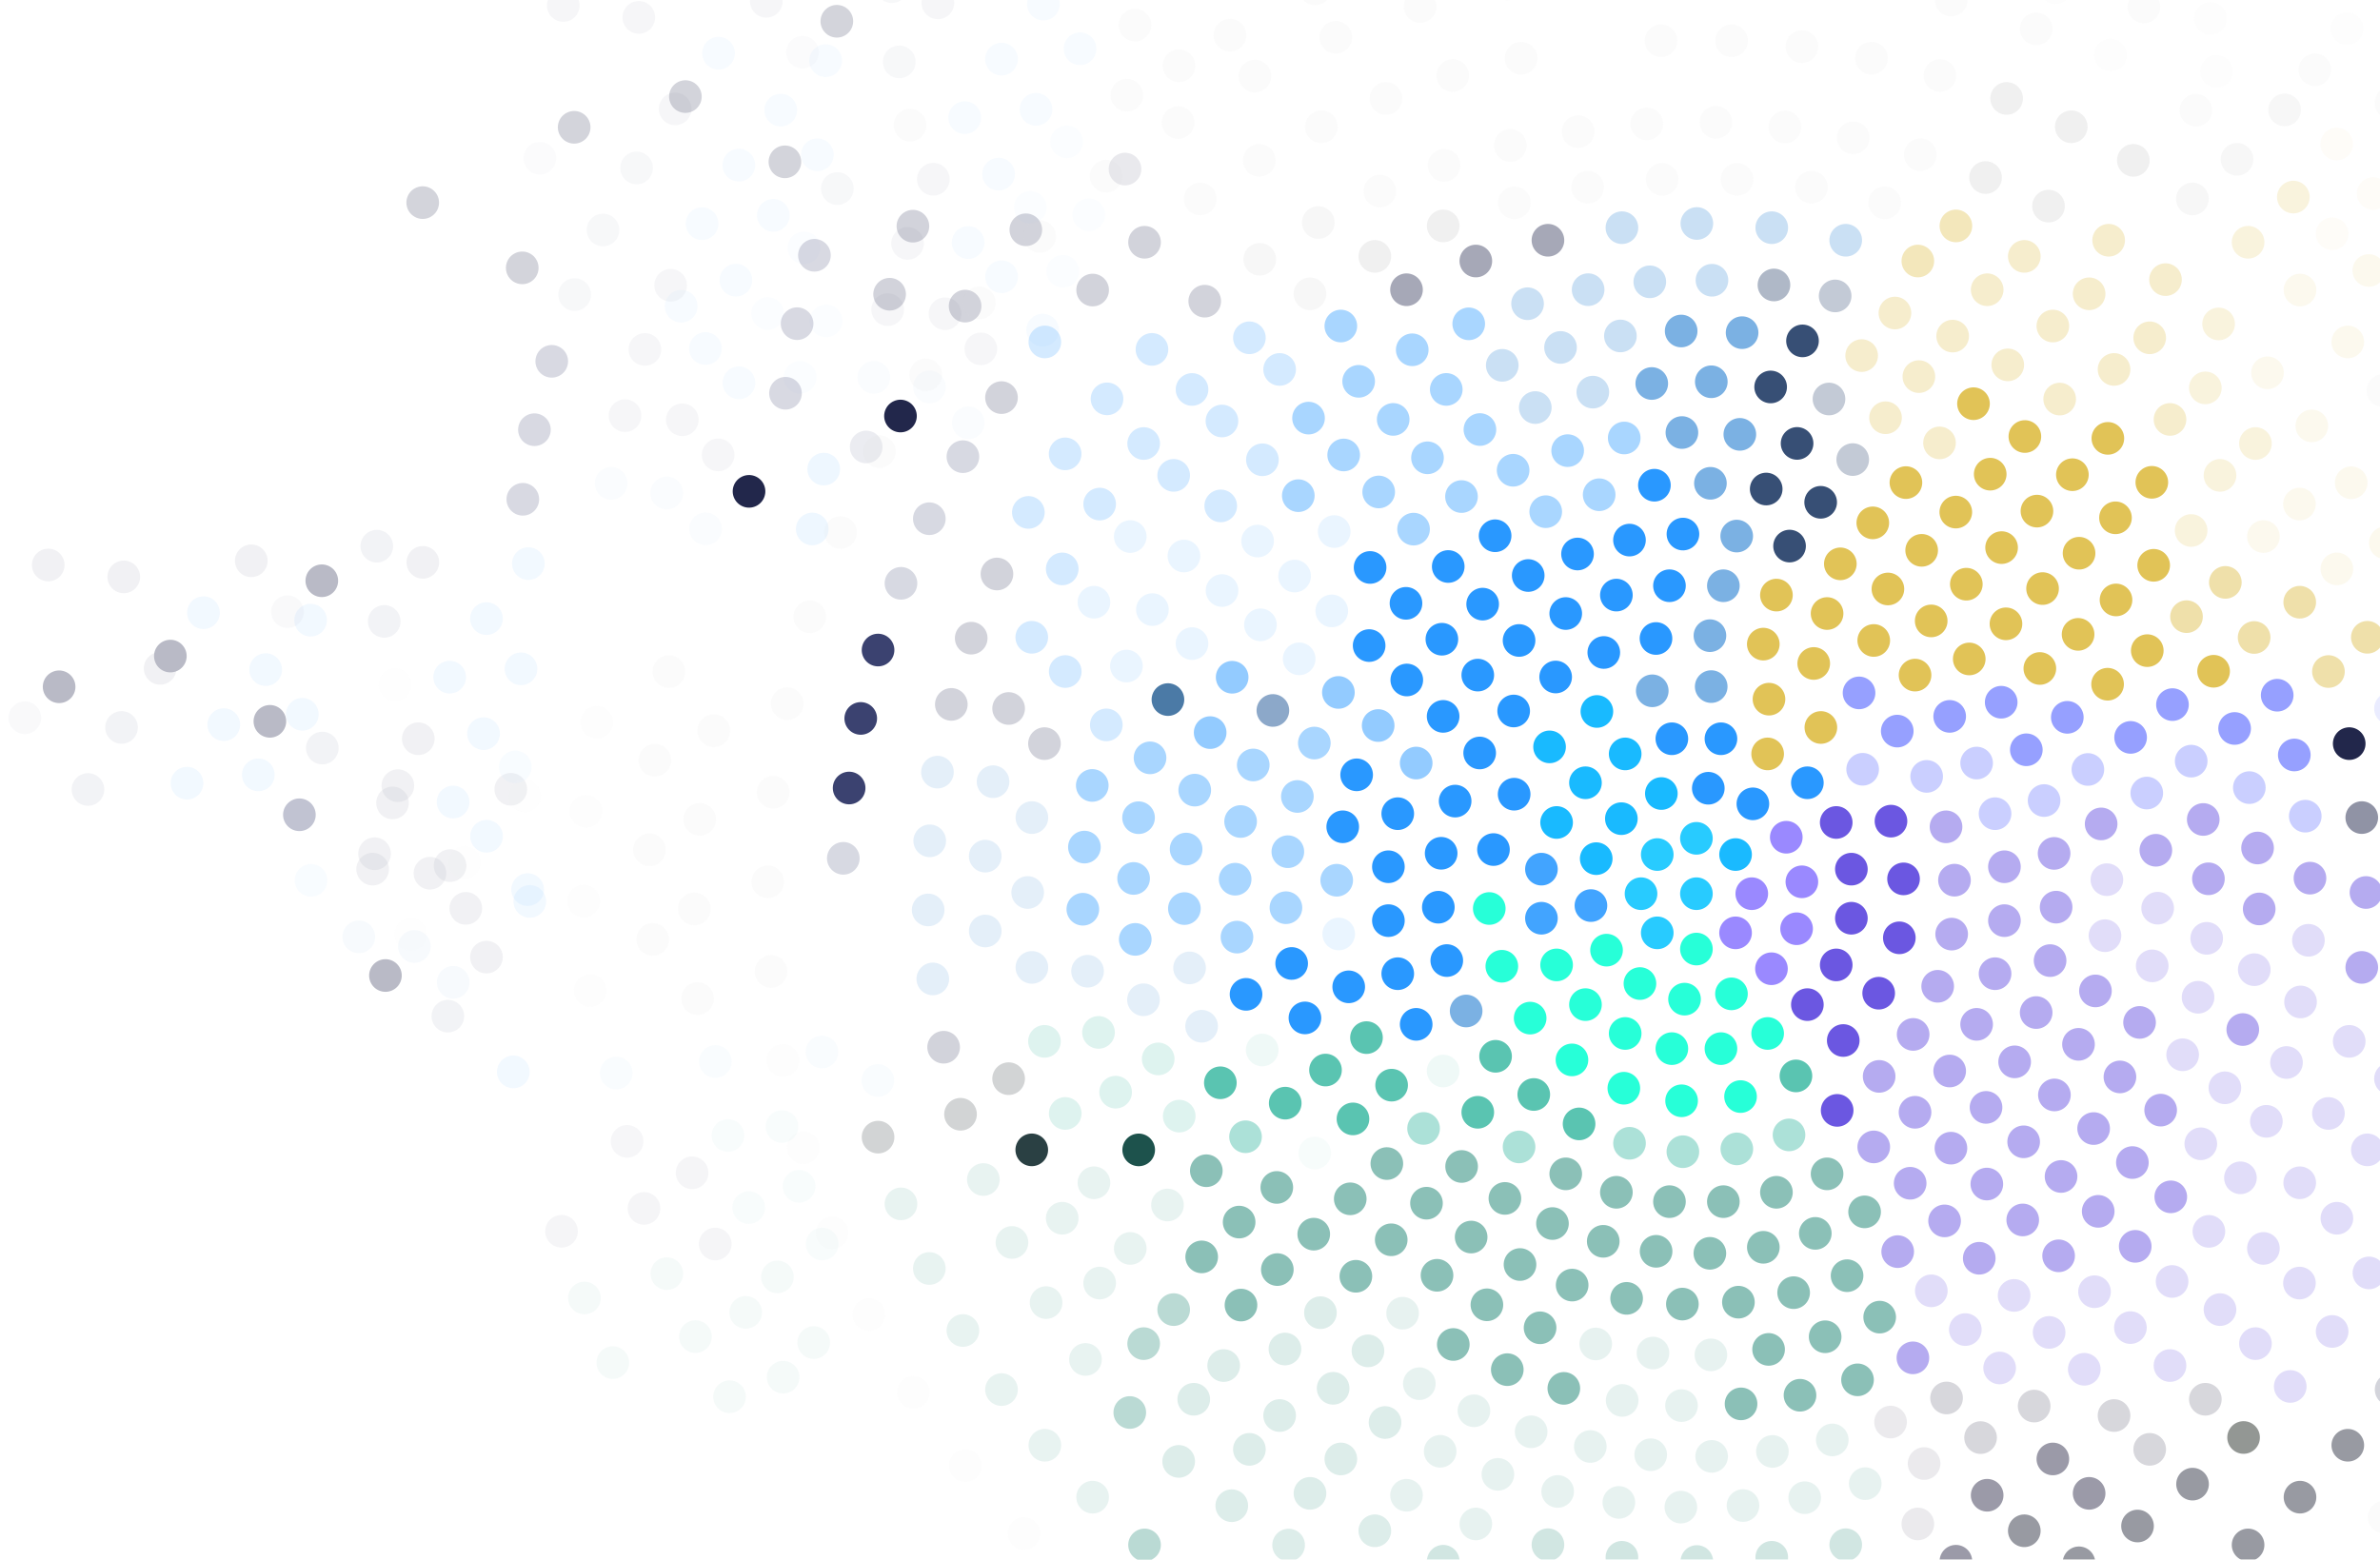 <svg width="1428" height="936" viewBox="0 0 1428 936" fill="none" xmlns="http://www.w3.org/2000/svg">
<circle cx="929.741" cy="448.223" r="9.79" fill="#19BAFF"/>
<circle cx="908.204" cy="426.686" r="9.79" fill="#2998FF"/>
<circle cx="886.668" cy="405.149" r="9.79" fill="#2998FF"/>
<circle cx="865.131" cy="383.613" r="9.79" fill="#2998FF"/>
<circle cx="843.594" cy="362.076" r="9.79" fill="#2998FF"/>
<circle cx="822.057" cy="340.539" r="9.79" fill="#2998FF"/>
<circle opacity="0.1" cx="800.52" cy="319.002" r="9.79" fill="#2998FF"/>
<circle opacity="0.4" cx="778.983" cy="297.465" r="9.79" fill="#2998FF"/>
<circle opacity="0.2" cx="757.446" cy="275.928" r="9.79" fill="#2998FF"/>
<circle cx="951.278" cy="469.76" r="9.79" fill="#19BAFF"/>
<circle cx="972.815" cy="491.297" r="9.79" fill="#19BAFF"/>
<circle cx="994.352" cy="512.834" r="9.79" fill="#28CBFF"/>
<circle cx="1017.85" cy="536.329" r="9.79" fill="#28CBFF"/>
<circle cx="908.489" cy="476.614" r="9.79" transform="rotate(-16.364 908.489 476.614)" fill="#2998FF"/>
<circle cx="896.094" cy="509.843" r="9.79" transform="rotate(-32.727 896.094 509.843)" fill="#2998FF"/>
<circle cx="893.565" cy="545.218" r="9.79" transform="rotate(-49.091 893.565 545.218)" fill="#27FFD8"/>
<circle cx="901.102" cy="579.872" r="9.79" transform="rotate(-65.454 901.102 579.872)" fill="#27FFD8"/>
<circle cx="918.099" cy="610.999" r="9.79" transform="rotate(-81.818 918.099 610.999)" fill="#27FFD8"/>
<circle cx="943.178" cy="636.077" r="9.79" transform="rotate(-98.182 943.178 636.077)" fill="#27FFD8"/>
<circle cx="974.303" cy="653.073" r="9.79" transform="rotate(-114.545 974.303 653.073)" fill="#27FFD8"/>
<circle cx="1008.96" cy="660.612" r="9.79" transform="rotate(-130.909 1008.96 660.612)" fill="#27FFD8"/>
<circle cx="1026.73" cy="412.046" r="9.79" transform="rotate(49.091 1026.73 412.046)" fill="#7BB1E3"/>
<circle cx="991.361" cy="414.576" r="9.79" transform="rotate(32.727 991.361 414.576)" fill="#7BB1E3"/>
<circle cx="958.133" cy="426.97" r="9.79" transform="rotate(16.364 958.133 426.97)" fill="#19BAFF"/>
<circle cx="933.966" cy="493.589" r="9.79" transform="rotate(-18 933.966 493.589)" fill="#19BAFF"/>
<circle cx="924.863" cy="521.602" r="9.79" transform="rotate(-36 924.863 521.602)" fill="#42A4FF"/>
<circle cx="924.863" cy="551.056" r="9.79" transform="rotate(-54 924.863 551.056)" fill="#42A4FF"/>
<circle cx="933.966" cy="579.069" r="9.79" transform="rotate(-72 933.966 579.069)" fill="#27FFD8"/>
<circle cx="951.278" cy="602.898" r="9.79" transform="rotate(-90 951.278 602.898)" fill="#27FFD8"/>
<circle cx="975.108" cy="620.21" r="9.79" transform="rotate(-108 975.108 620.21)" fill="#27FFD8"/>
<circle cx="1003.12" cy="629.312" r="9.79" transform="rotate(-126 1003.12 629.312)" fill="#27FFD8"/>
<circle cx="1032.57" cy="629.312" r="9.79" transform="rotate(-144 1032.57 629.312)" fill="#27FFD8"/>
<circle cx="1032.57" cy="443.346" r="9.79" transform="rotate(54 1032.57 443.346)" fill="#2998FF"/>
<circle cx="1003.12" cy="443.346" r="9.79" transform="rotate(36 1003.12 443.346)" fill="#2998FF"/>
<circle cx="975.108" cy="452.447" r="9.79" transform="rotate(18 975.108 452.447)" fill="#19BAFF"/>
<circle cx="957.736" cy="515.295" r="9.79" transform="rotate(-25.714 957.736 515.295)" fill="#19BAFF"/>
<circle cx="954.562" cy="543.459" r="9.79" transform="rotate(-51.429 954.562 543.459)" fill="#42A4FF"/>
<circle cx="963.924" cy="570.211" r="9.79" transform="rotate(-77.143 963.924 570.211)" fill="#27FFD8"/>
<circle cx="983.965" cy="590.252" r="9.79" transform="rotate(-102.857 983.965 590.252)" fill="#27FFD8"/>
<circle cx="1010.72" cy="599.613" r="9.79" transform="rotate(-128.571 1010.72 599.613)" fill="#27FFD8"/>
<circle cx="1024.98" cy="473.045" r="9.79" transform="rotate(51.429 1024.98 473.045)" fill="#2998FF"/>
<circle cx="996.813" cy="476.218" r="9.79" transform="rotate(25.714 996.813 476.218)" fill="#19BAFF"/>
<circle cx="984.62" cy="536.329" r="9.79" transform="rotate(-45 984.62 536.329)" fill="#28CBFF"/>
<circle cx="994.352" cy="559.824" r="9.79" transform="rotate(-90 994.352 559.824)" fill="#28CBFF"/>
<circle cx="1017.85" cy="569.556" r="9.79" transform="rotate(-135 1017.85 569.556)" fill="#27FFD8"/>
<circle cx="1017.85" cy="503.102" r="9.79" transform="rotate(45 1017.85 503.102)" fill="#28CBFF"/>
<circle cx="887.804" cy="451.878" r="9.79" transform="rotate(-12 887.804 451.878)" fill="#2998FF"/>
<circle cx="873.089" cy="480.761" r="9.79" transform="rotate(-24 873.089 480.761)" fill="#2998FF"/>
<circle cx="864.697" cy="512.073" r="9.79" transform="rotate(-36 864.697 512.073)" fill="#2998FF"/>
<circle cx="863.001" cy="544.444" r="9.79" transform="rotate(-48 863.001 544.444)" fill="#2998FF"/>
<circle cx="868.072" cy="576.461" r="9.79" transform="rotate(-60 868.072 576.461)" fill="#2998FF"/>
<circle cx="879.689" cy="606.724" r="9.79" transform="rotate(-72 879.689 606.724)" fill="#7BB1E3"/>
<circle cx="897.345" cy="633.91" r="9.79" transform="rotate(-84 897.345 633.91)" fill="#5AC4B1"/>
<circle cx="920.265" cy="656.832" r="9.79" transform="rotate(-96 920.265 656.832)" fill="#5AC4B1"/>
<circle cx="947.451" cy="674.487" r="9.79" transform="rotate(-108 947.451 674.487)" fill="#5AC4B1"/>
<circle cx="1057.98" cy="386.554" r="9.79" transform="rotate(60 1057.98 386.554)" fill="#E1C357"/>
<circle cx="1025.96" cy="381.483" r="9.79" transform="rotate(48 1025.96 381.483)" fill="#7BB1E3"/>
<circle cx="993.592" cy="383.18" r="9.79" transform="rotate(36 993.592 383.18)" fill="#2998FF"/>
<circle cx="962.28" cy="391.57" r="9.79" transform="rotate(24 962.28 391.57)" fill="#2998FF"/>
<circle cx="933.396" cy="406.286" r="9.79" transform="rotate(12 933.396 406.286)" fill="#2998FF"/>
<circle cx="865.882" cy="429.921" r="9.79" transform="rotate(-10 865.882 429.921)" fill="#2998FF"/>
<circle opacity="0.5" cx="849.713" cy="457.927" r="9.79" transform="rotate(-20 849.713 457.927)" fill="#2998FF"/>
<circle cx="838.652" cy="488.314" r="9.79" transform="rotate(-30 838.652 488.314)" fill="#2998FF"/>
<circle cx="833.038" cy="520.16" r="9.79" transform="rotate(-40 833.038 520.16)" fill="#2998FF"/>
<circle cx="833.038" cy="552.498" r="9.79" transform="rotate(-50 833.038 552.498)" fill="#2998FF"/>
<circle cx="838.652" cy="584.344" r="9.79" transform="rotate(-60 838.652 584.344)" fill="#2998FF"/>
<circle cx="849.713" cy="614.731" r="9.79" transform="rotate(-70 849.713 614.731)" fill="#2998FF"/>
<circle opacity="0.1" cx="865.882" cy="642.737" r="9.79" transform="rotate(-80 865.882 642.737)" fill="#5AC4B1"/>
<circle cx="886.668" cy="667.508" r="9.79" transform="rotate(-90 886.668 667.508)" fill="#5AC4B1"/>
<circle cx="1124.25" cy="384.363" r="9.79" transform="rotate(80 1124.25 384.363)" fill="#E1C357"/>
<circle cx="1096.25" cy="368.195" r="9.79" transform="rotate(70 1096.25 368.195)" fill="#E1C357"/>
<circle cx="1065.86" cy="357.134" r="9.79" transform="rotate(60 1065.86 357.134)" fill="#E1C357"/>
<circle cx="1034.02" cy="351.519" r="9.79" transform="rotate(50 1034.02 351.519)" fill="#7BB1E3"/>
<circle cx="1001.68" cy="351.519" r="9.79" transform="rotate(40 1001.68 351.519)" fill="#2998FF"/>
<circle cx="969.831" cy="357.134" r="9.79" transform="rotate(30 969.831 357.134)" fill="#2998FF"/>
<circle cx="939.445" cy="368.195" r="9.79" transform="rotate(20 939.445 368.195)" fill="#2998FF"/>
<circle cx="911.439" cy="384.363" r="9.79" transform="rotate(10 911.439 384.363)" fill="#2998FF"/>
<circle cx="844.075" cy="408.08" r="9.79" transform="rotate(-8.571 844.075 408.08)" fill="#2998FF"/>
<circle opacity="0.5" cx="826.902" cy="435.411" r="9.79" transform="rotate(-17.143 826.902 435.411)" fill="#2998FF"/>
<circle cx="813.993" cy="464.997" r="9.79" transform="rotate(-25.714 813.993 464.997)" fill="#2998FF"/>
<circle cx="805.638" cy="496.177" r="9.79" transform="rotate(-34.286 805.638 496.177)" fill="#2998FF"/>
<circle opacity="0.4" cx="802.024" cy="528.253" r="9.79" transform="rotate(-42.857 802.024 528.253)" fill="#2998FF"/>
<circle opacity="0.1" cx="803.232" cy="560.51" r="9.79" transform="rotate(-51.429 803.232 560.51)" fill="#2998FF"/>
<circle cx="809.232" cy="592.227" r="9.79" transform="rotate(-60 809.232 592.227)" fill="#2998FF"/>
<circle cx="819.894" cy="622.695" r="9.79" transform="rotate(-68.571 819.894 622.695)" fill="#5AC4B1"/>
<circle cx="834.976" cy="651.234" r="9.79" transform="rotate(-77.143 834.976 651.234)" fill="#5AC4B1"/>
<circle cx="1158.72" cy="372.627" r="9.79" transform="rotate(85.714 1158.72 372.627)" fill="#E1C357"/>
<circle cx="1132.75" cy="353.459" r="9.79" transform="rotate(77.143 1132.75 353.459)" fill="#E1C357"/>
<circle cx="1104.21" cy="338.376" r="9.79" transform="rotate(68.571 1104.21 338.376)" fill="#E1C357"/>
<circle cx="1073.74" cy="327.715" r="9.79" transform="rotate(60 1073.74 327.715)" fill="#374F75"/>
<circle cx="1042.03" cy="321.713" r="9.79" transform="rotate(51.429 1042.03 321.713)" fill="#7BB1E3"/>
<circle cx="1009.77" cy="320.506" r="9.79" transform="rotate(42.857 1009.77 320.506)" fill="#2998FF"/>
<circle cx="977.695" cy="324.12" r="9.79" transform="rotate(34.286 977.695 324.12)" fill="#2998FF"/>
<circle cx="946.516" cy="332.475" r="9.79" transform="rotate(25.714 946.516 332.475)" fill="#2998FF"/>
<circle cx="916.93" cy="345.383" r="9.79" transform="rotate(17.143 916.93 345.383)" fill="#2998FF"/>
<circle cx="889.598" cy="362.557" r="9.79" transform="rotate(8.571 889.598 362.557)" fill="#2998FF"/>
<circle cx="821.488" cy="387.426" r="9.79" transform="rotate(-7.826 821.488 387.426)" fill="#2998FF"/>
<circle opacity="0.5" cx="803.042" cy="415.55" r="9.79" transform="rotate(-15.652 803.042 415.55)" fill="#2998FF"/>
<circle opacity="0.4" cx="788.598" cy="445.924" r="9.79" transform="rotate(-23.478 788.598 445.924)" fill="#2998FF"/>
<circle opacity="0.4" cx="778.423" cy="477.983" r="9.79" transform="rotate(-31.304 778.423 477.983)" fill="#2998FF"/>
<circle opacity="0.4" cx="772.707" cy="511.128" r="9.79" transform="rotate(-39.13 772.707 511.128)" fill="#2998FF"/>
<circle opacity="0.4" cx="771.559" cy="544.742" r="9.79" transform="rotate(-46.956 771.559 544.742)" fill="#2998FF"/>
<circle cx="774.999" cy="578.2" r="9.79" transform="rotate(-54.783 774.999 578.2)" fill="#2998FF"/>
<circle cx="782.963" cy="610.878" r="9.79" transform="rotate(-62.609 782.963 610.878)" fill="#2998FF"/>
<circle cx="795.301" cy="642.167" r="9.79" transform="rotate(-70.435 795.301 642.167)" fill="#5AC4B1"/>
<circle cx="811.785" cy="671.485" r="9.79" transform="rotate(-78.261 811.785 671.485)" fill="#5AC4B1"/>
<circle cx="1203.58" cy="374.373" r="9.79" transform="rotate(93.913 1203.58 374.373)" fill="#E1C357"/>
<circle cx="1179.8" cy="350.59" r="9.79" transform="rotate(86.087 1179.8 350.59)" fill="#E1C357"/>
<circle cx="1153" cy="330.267" r="9.79" transform="rotate(78.261 1153 330.267)" fill="#E1C357"/>
<circle cx="1123.68" cy="313.783" r="9.79" transform="rotate(70.435 1123.68 313.783)" fill="#E1C357"/>
<circle cx="1092.4" cy="301.444" r="9.79" transform="rotate(62.609 1092.4 301.444)" fill="#374F75"/>
<circle cx="1059.72" cy="293.481" r="9.79" transform="rotate(54.783 1059.72 293.481)" fill="#374F75"/>
<circle cx="1026.26" cy="290.041" r="9.79" transform="rotate(46.956 1026.26 290.041)" fill="#7BB1E3"/>
<circle cx="992.646" cy="291.19" r="9.79" transform="rotate(39.13 992.646 291.19)" fill="#2998FF"/>
<circle opacity="0.4" cx="959.501" cy="296.904" r="9.79" transform="rotate(31.304 959.501 296.904)" fill="#2998FF"/>
<circle opacity="0.4" cx="927.442" cy="307.079" r="9.79" transform="rotate(23.478 927.442 307.079)" fill="#2998FF"/>
<circle cx="897.069" cy="321.524" r="9.79" transform="rotate(15.652 897.069 321.524)" fill="#2998FF"/>
<circle cx="868.943" cy="339.971" r="9.79" transform="rotate(7.826 868.943 339.971)" fill="#2998FF"/>
<circle opacity="0.1" cx="799.062" cy="366.621" r="9.79" transform="rotate(-7.2 799.062 366.621)" fill="#2998FF"/>
<circle opacity="0.1" cx="779.516" cy="395.381" r="9.79" transform="rotate(-14.4 779.516 395.381)" fill="#2998FF"/>
<circle opacity="0.5" cx="763.731" cy="426.363" r="9.79" transform="rotate(-21.6 763.731 426.363)" fill="#1A5395"/>
<circle opacity="0.4" cx="751.951" cy="459.079" r="9.79" transform="rotate(-28.8 751.951 459.079)" fill="#2998FF"/>
<circle opacity="0.4" cx="744.367" cy="493.014" r="9.79" transform="rotate(-36 744.367 493.014)" fill="#2998FF"/>
<circle opacity="0.4" cx="741.095" cy="527.632" r="9.79" transform="rotate(-43.2 741.095 527.632)" fill="#2998FF"/>
<circle opacity="0.4" cx="742.187" cy="562.387" r="9.79" transform="rotate(-50.4 742.187 562.387)" fill="#2998FF"/>
<circle cx="747.626" cy="596.731" r="9.79" transform="rotate(-57.6 747.626 596.731)" fill="#2998FF"/>
<circle opacity="0.1" cx="757.327" cy="630.122" r="9.79" transform="rotate(-64.8 757.327 630.122)" fill="#5AC4B1"/>
<circle cx="771.136" cy="662.034" r="9.79" transform="rotate(-72 771.136 662.034)" fill="#5AC4B1"/>
<circle cx="1246.86" cy="380.694" r="9.79" transform="rotate(100.8 1246.86 380.694)" fill="#E1C357"/>
<circle cx="1225.54" cy="353.219" r="9.79" transform="rotate(93.6 1225.54 353.219)" fill="#E1C357"/>
<circle cx="1200.96" cy="328.631" r="9.79" transform="rotate(86.4 1200.96 328.631)" fill="#E1C357"/>
<circle cx="1173.48" cy="307.319" r="9.79" transform="rotate(79.2 1173.48 307.319)" fill="#E1C357"/>
<circle cx="1143.55" cy="289.619" r="9.79" transform="rotate(72 1143.55 289.619)" fill="#E1C357"/>
<circle opacity="0.3" cx="1111.64" cy="275.809" r="9.79" transform="rotate(64.8 1111.64 275.809)" fill="#374F75"/>
<circle cx="1078.25" cy="266.108" r="9.79" transform="rotate(57.6 1078.25 266.108)" fill="#374F75"/>
<circle cx="1043.9" cy="260.669" r="9.79" transform="rotate(50.4 1043.9 260.669)" fill="#7BB1E3"/>
<circle cx="1009.15" cy="259.576" r="9.79" transform="rotate(43.2 1009.15 259.576)" fill="#7BB1E3"/>
<circle opacity="0.4" cx="974.533" cy="262.849" r="9.79" transform="rotate(36 974.533 262.849)" fill="#2998FF"/>
<circle opacity="0.4" cx="940.597" cy="270.434" r="9.79" transform="rotate(28.8 940.597 270.434)" fill="#2998FF"/>
<circle opacity="0.4" cx="907.881" cy="282.213" r="9.79" transform="rotate(21.6 907.881 282.213)" fill="#2998FF"/>
<circle opacity="0.4" cx="876.899" cy="297.999" r="9.79" transform="rotate(14.4 876.899 297.999)" fill="#2998FF"/>
<circle opacity="0.4" cx="848.14" cy="317.544" r="9.79" transform="rotate(7.2 848.14 317.544)" fill="#2998FF"/>
<circle opacity="0.1" cx="776.76" cy="345.701" r="9.79" transform="rotate(-6.667 776.76 345.701)" fill="#2998FF"/>
<circle opacity="0.1" cx="756.26" cy="374.979" r="9.79" transform="rotate(-13.333 756.26 374.979)" fill="#2998FF"/>
<circle opacity="0.5" cx="739.297" cy="406.438" r="9.79" transform="rotate(-20 739.297 406.438)" fill="#2998FF"/>
<circle opacity="0.5" cx="726.099" cy="439.655" r="9.79" transform="rotate(-26.667 726.099 439.655)" fill="#2998FF"/>
<circle opacity="0.4" cx="716.849" cy="474.178" r="9.79" transform="rotate(-33.333 716.849 474.178)" fill="#2998FF"/>
<circle opacity="0.4" cx="711.669" cy="509.542" r="9.79" transform="rotate(-40 711.669 509.542)" fill="#2998FF"/>
<circle opacity="0.4" cx="710.632" cy="545.268" r="9.79" transform="rotate(-46.667 710.632 545.268)" fill="#2998FF"/>
<circle opacity="0.2" cx="713.745" cy="580.873" r="9.79" transform="rotate(-53.333 713.745 580.873)" fill="#7BB1E3"/>
<circle opacity="0.2" cx="720.972" cy="615.876" r="9.79" transform="rotate(-60 720.972 615.876)" fill="#7BB1E3"/>
<circle cx="732.214" cy="649.803" r="9.79" transform="rotate(-66.667 732.214 649.803)" fill="#5AC4B1"/>
<circle cx="1269.61" cy="360.042" r="9.79" transform="rotate(100 1269.61 360.042)" fill="#E1C357"/>
<circle cx="1247.44" cy="332.006" r="9.79" transform="rotate(93.333 1247.44 332.006)" fill="#E1C357"/>
<circle cx="1222.17" cy="306.733" r="9.79" transform="rotate(86.667 1222.17 306.733)" fill="#E1C357"/>
<circle cx="1194.13" cy="284.565" r="9.79" transform="rotate(80 1194.13 284.565)" fill="#E1C357"/>
<circle opacity="0.3" cx="1163.71" cy="265.802" r="9.79" transform="rotate(73.333 1163.71 265.802)" fill="#E1C357"/>
<circle opacity="0.3" cx="1131.32" cy="250.697" r="9.79" transform="rotate(66.667 1131.32 250.697)" fill="#E1C357"/>
<circle opacity="0.3" cx="1097.39" cy="239.455" r="9.79" transform="rotate(60 1097.39 239.455)" fill="#374F75"/>
<circle cx="1062.39" cy="232.227" r="9.79" transform="rotate(53.333 1062.39 232.227)" fill="#374F75"/>
<circle cx="1026.79" cy="229.112" r="9.79" transform="rotate(46.667 1026.79 229.112)" fill="#7BB1E3"/>
<circle cx="991.06" cy="230.152" r="9.79" transform="rotate(40 991.06 230.152)" fill="#7BB1E3"/>
<circle opacity="0.4" cx="955.696" cy="235.332" r="9.79" transform="rotate(33.333 955.696 235.332)" fill="#7BB1E3"/>
<circle opacity="0.4" cx="921.173" cy="244.582" r="9.79" transform="rotate(26.667 921.173 244.582)" fill="#7BB1E3"/>
<circle opacity="0.4" cx="887.956" cy="257.778" r="9.79" transform="rotate(20 887.956 257.778)" fill="#2998FF"/>
<circle opacity="0.4" cx="856.497" cy="274.741" r="9.79" transform="rotate(13.333 856.497 274.741)" fill="#2998FF"/>
<circle opacity="0.4" cx="827.22" cy="295.241" r="9.79" transform="rotate(6.667 827.22 295.241)" fill="#2998FF"/>
<circle opacity="0.1" cx="754.558" cy="324.691" r="9.79" transform="rotate(-6.207 754.558 324.691)" fill="#2998FF"/>
<circle opacity="0.1" cx="733.22" cy="354.398" r="9.79" transform="rotate(-12.414 733.22 354.398)" fill="#2998FF"/>
<circle opacity="0.1" cx="715.217" cy="386.238" r="9.79" transform="rotate(-18.621 715.217 386.238)" fill="#2998FF"/>
<circle cx="700.765" cy="419.838" r="9.79" transform="rotate(-24.828 700.765 419.838)" fill="#4B7AA6"/>
<circle opacity="0.4" cx="690.027" cy="454.804" r="9.79" transform="rotate(-31.035 690.027 454.804)" fill="#2998FF"/>
<circle opacity="0.4" cx="683.136" cy="490.725" r="9.79" transform="rotate(-37.241 683.136 490.725)" fill="#2998FF"/>
<circle opacity="0.4" cx="680.167" cy="527.182" r="9.79" transform="rotate(-43.448 680.167 527.182)" fill="#2998FF"/>
<circle opacity="0.4" cx="681.158" cy="563.745" r="9.79" transform="rotate(-49.655 681.158 563.745)" fill="#2998FF"/>
<circle opacity="0.2" cx="686.094" cy="599.987" r="9.79" transform="rotate(-55.862 686.094 599.987)" fill="#7BB1E3"/>
<circle opacity="0.04" cx="526.718" cy="648.447" r="9.79" transform="rotate(-55.862 526.718 648.447)" fill="#7BB1E3"/>
<circle opacity="0.2" cx="694.922" cy="635.482" r="9.79" transform="rotate(-62.069 694.922 635.482)" fill="#5AC4B1"/>
<circle opacity="0.2" cx="707.536" cy="669.815" r="9.79" transform="rotate(-68.276 707.536 669.815)" fill="#5AC4B1"/>
<circle opacity="0.5" cx="1311.91" cy="370.074" r="9.79" transform="rotate(105.517 1311.91 370.074)" fill="#E1C357"/>
<circle cx="1292.21" cy="339.255" r="9.79" transform="rotate(99.31 1292.21 339.255)" fill="#E1C357"/>
<circle cx="1269.29" cy="310.747" r="9.79" transform="rotate(93.103 1269.29 310.747)" fill="#E1C357"/>
<circle cx="1243.43" cy="284.883" r="9.79" transform="rotate(86.897 1243.43 284.883)" fill="#E1C357"/>
<circle cx="1214.92" cy="261.968" r="9.79" transform="rotate(80.69 1214.92 261.968)" fill="#E1C357"/>
<circle cx="1184.1" cy="242.269" r="9.79" transform="rotate(74.483 1184.1 242.269)" fill="#E1C357"/>
<circle opacity="0.3" cx="1151.33" cy="226.017" r="9.79" transform="rotate(68.276 1151.33 226.017)" fill="#E1C357"/>
<circle opacity="0.3" cx="1117" cy="213.404" r="9.79" transform="rotate(62.069 1117 213.404)" fill="#E1C357"/>
<circle cx="1081.5" cy="204.576" r="9.79" transform="rotate(55.862 1081.5 204.576)" fill="#374F75"/>
<circle cx="1045.26" cy="199.638" r="9.79" transform="rotate(49.655 1045.26 199.638)" fill="#7BB1E3"/>
<circle cx="1008.7" cy="198.648" r="9.79" transform="rotate(43.448 1008.7 198.648)" fill="#7BB1E3"/>
<circle opacity="0.4" cx="972.244" cy="201.617" r="9.79" transform="rotate(37.241 972.244 201.617)" fill="#7BB1E3"/>
<circle opacity="0.4" cx="936.322" cy="208.509" r="9.79" transform="rotate(31.035 936.322 208.509)" fill="#7BB1E3"/>
<circle opacity="0.4" cx="901.356" cy="219.245" r="9.79" transform="rotate(24.828 901.356 219.245)" fill="#7BB1E3"/>
<circle opacity="0.4" cx="867.757" cy="233.699" r="9.79" transform="rotate(18.621 867.757 233.699)" fill="#2998FF"/>
<circle opacity="0.4" cx="835.917" cy="251.701" r="9.79" transform="rotate(12.414 835.917 251.701)" fill="#2998FF"/>
<circle opacity="0.4" cx="806.209" cy="273.039" r="9.79" transform="rotate(6.207 806.209 273.039)" fill="#2998FF"/>
<circle opacity="0.2" cx="732.439" cy="303.608" r="9.79" transform="rotate(-5.806 732.439 303.608)" fill="#2998FF"/>
<circle opacity="0.1" cx="710.359" cy="333.677" r="9.79" transform="rotate(-11.613 710.359 333.677)" fill="#2998FF"/>
<circle opacity="0.1" cx="691.435" cy="365.824" r="9.79" transform="rotate(-17.419 691.435 365.824)" fill="#2998FF"/>
<circle opacity="0.1" cx="675.859" cy="399.722" r="9.79" transform="rotate(-23.226 675.859 399.722)" fill="#2998FF"/>
<circle opacity="0.2" cx="663.793" cy="435.021" r="9.79" transform="rotate(-29.032 663.793 435.021)" fill="#2998FF"/>
<circle opacity="0.4" cx="655.362" cy="471.36" r="9.79" transform="rotate(-34.839 655.362 471.36)" fill="#2998FF"/>
<circle opacity="0.4" cx="650.648" cy="508.366" r="9.79" transform="rotate(-40.645 650.648 508.366)" fill="#2998FF"/>
<circle opacity="0.4" cx="649.703" cy="545.658" r="9.79" transform="rotate(-46.452 649.703 545.658)" fill="#2998FF"/>
<circle opacity="0.2" cx="652.534" cy="582.855" r="9.79" transform="rotate(-52.258 652.534 582.855)" fill="#7BB1E3"/>
<circle opacity="0.04" cx="493.157" cy="631.315" r="9.79" transform="rotate(-52.258 493.157 631.315)" fill="#7BB1E3"/>
<circle opacity="0.2" cx="659.115" cy="619.574" r="9.79" transform="rotate(-58.065 659.115 619.574)" fill="#5AC4B1"/>
<circle opacity="0.04" cx="469.199" cy="676.068" r="9.79" transform="rotate(-58.065 469.199 676.068)" fill="#5AC4B1"/>
<circle opacity="0.2" cx="669.378" cy="655.439" r="9.79" transform="rotate(-63.871 669.378 655.439)" fill="#5AC4B1"/>
<circle opacity="0.04" cx="479.464" cy="711.933" r="9.79" transform="rotate(-63.871 479.464 711.933)" fill="#5AC4B1"/>
<circle cx="683.217" cy="690.082" r="9.79" transform="rotate(-69.677 683.217 690.082)" fill="#1D524C"/>
<circle opacity="0.04" cx="493.301" cy="746.575" r="9.79" transform="rotate(-69.677 493.301 746.575)" fill="#5AC4B1"/>
<circle opacity="0.1" cx="700.489" cy="723.147" r="9.79" transform="rotate(-75.484 700.489 723.147)" fill="#188270"/>
<circle opacity="0.5" cx="1352.48" cy="382.576" r="9.79" transform="rotate(110.323 1352.48 382.576)" fill="#E1C357"/>
<circle opacity="0.5" cx="1335.21" cy="349.511" r="9.79" transform="rotate(104.516 1335.21 349.511)" fill="#E1C357"/>
<circle opacity="0.2" cx="1314.68" cy="318.363" r="9.79" transform="rotate(98.71 1314.68 318.363)" fill="#E1C357"/>
<circle cx="1291.1" cy="289.451" r="9.79" transform="rotate(92.903 1291.1 289.451)" fill="#E1C357"/>
<circle cx="1264.72" cy="263.073" r="9.79" transform="rotate(87.097 1264.72 263.073)" fill="#E1C357"/>
<circle opacity="0.3" cx="1235.81" cy="239.499" r="9.79" transform="rotate(81.29 1235.81 239.499)" fill="#E1C357"/>
<circle opacity="0.3" cx="1204.66" cy="218.971" r="9.79" transform="rotate(75.484 1204.66 218.971)" fill="#E1C357"/>
<circle opacity="0.3" cx="1171.6" cy="201.699" r="9.79" transform="rotate(69.677 1171.6 201.699)" fill="#E1C357"/>
<circle opacity="0.3" cx="1136.96" cy="187.861" r="9.79" transform="rotate(63.871 1136.96 187.861)" fill="#E1C357"/>
<circle opacity="0.3" cx="1101.09" cy="177.598" r="9.79" transform="rotate(58.065 1101.09 177.598)" fill="#374F75"/>
<circle opacity="0.4" cx="1064.37" cy="171.017" r="9.79" transform="rotate(52.258 1064.37 171.017)" fill="#374F75"/>
<circle opacity="0.4" cx="1027.18" cy="168.184" r="9.79" transform="rotate(46.452 1027.18 168.184)" fill="#7BB1E3"/>
<circle opacity="0.4" cx="989.883" cy="169.129" r="9.79" transform="rotate(40.645 989.883 169.129)" fill="#7BB1E3"/>
<circle opacity="0.4" cx="952.878" cy="173.843" r="9.79" transform="rotate(34.839 952.878 173.843)" fill="#7BB1E3"/>
<circle opacity="0.4" cx="916.539" cy="182.275" r="9.79" transform="rotate(29.032 916.539 182.275)" fill="#7BB1E3"/>
<circle opacity="0.4" cx="881.241" cy="194.341" r="9.79" transform="rotate(23.226 881.241 194.341)" fill="#2998FF"/>
<circle opacity="0.4" cx="847.344" cy="209.916" r="9.79" transform="rotate(17.419 847.344 209.916)" fill="#2998FF"/>
<circle opacity="0.4" cx="815.195" cy="228.84" r="9.79" transform="rotate(11.613 815.195 228.84)" fill="#2998FF"/>
<circle opacity="0.4" cx="785.126" cy="250.92" r="9.79" transform="rotate(5.806 785.126 250.92)" fill="#2998FF"/>
<circle opacity="0.2" cx="715.22" cy="233.724" r="9.79" transform="rotate(5.806 715.22 233.724)" fill="#2998FF"/>
<circle opacity="0.2" cx="686.201" cy="266.168" r="9.79" transform="rotate(-6 686.201 266.168)" fill="#2998FF"/>
<circle opacity="0.2" cx="659.797" cy="302.511" r="9.79" transform="rotate(-12 659.797 302.511)" fill="#2998FF"/>
<circle opacity="0.2" cx="637.334" cy="341.416" r="9.79" transform="rotate(-18 637.334 341.416)" fill="#2998FF"/>
<circle opacity="0.2" cx="619.062" cy="382.455" r="9.79" transform="rotate(-24 619.062 382.455)" fill="#2998FF"/>
<circle opacity="0.2" cx="605.179" cy="425.179" r="9.79" transform="rotate(-30 605.179 425.179)" fill="#22274B"/>
<circle opacity="0.2" cx="595.84" cy="469.12" r="9.79" transform="rotate(-36 595.84 469.12)" fill="#7BB1E3"/>
<circle opacity="0.2" cx="591.146" cy="513.797" r="9.79" transform="rotate(-42 591.146 513.797)" fill="#7BB1E3"/>
<circle opacity="0.2" cx="591.146" cy="558.72" r="9.79" transform="rotate(-48 591.146 558.72)" fill="#7BB1E3"/>
<circle opacity="0.2" cx="605.179" cy="647.338" r="9.79" transform="rotate(-60 605.179 647.338)" fill="#202C2E"/>
<circle opacity="0.04" cx="415.263" cy="703.832" r="9.79" transform="rotate(-60 415.263 703.832)" fill="#10153C"/>
<circle cx="619.062" cy="690.062" r="9.79" transform="rotate(-66 619.062 690.062)" fill="#2A4043"/>
<circle opacity="0.04" cx="429.146" cy="746.556" r="9.79" transform="rotate(-66 429.146 746.556)" fill="#10153C"/>
<circle opacity="0.1" cx="637.334" cy="731.101" r="9.79" transform="rotate(-72 637.334 731.101)" fill="#188270"/>
<circle opacity="0.04" cx="447.418" cy="787.595" r="9.79" transform="rotate(-72 447.418 787.595)" fill="#188270"/>
<circle opacity="0.1" cx="659.797" cy="770.006" r="9.79" transform="rotate(-78 659.797 770.006)" fill="#188270"/>
<circle opacity="0.04" cx="469.88" cy="826.499" r="9.79" transform="rotate(-78 469.88 826.499)" fill="#188270"/>
<circle opacity="0.3" cx="686.201" cy="806.349" r="9.79" transform="rotate(-84 686.201 806.349)" fill="#188270"/>
<circle opacity="0.5" cx="1420.41" cy="382.455" r="9.79" transform="rotate(114 1420.41 382.455)" fill="#E1C357"/>
<circle opacity="0.1" cx="1402.14" cy="341.416" r="9.79" transform="rotate(108 1402.14 341.416)" fill="#E1C357"/>
<circle opacity="0.1" cx="1379.67" cy="302.511" r="9.79" transform="rotate(102 1379.67 302.511)" fill="#E1C357"/>
<circle opacity="0.2" cx="1353.27" cy="266.168" r="9.79" transform="rotate(96 1353.27 266.168)" fill="#E1C357"/>
<circle opacity="0.2" cx="1323.21" cy="232.784" r="9.79" transform="rotate(90 1323.21 232.784)" fill="#E1C357"/>
<circle opacity="0.3" cx="1289.82" cy="202.724" r="9.79" transform="rotate(84 1289.82 202.724)" fill="#E1C357"/>
<circle opacity="0.3" cx="1253.48" cy="176.319" r="9.79" transform="rotate(78 1253.48 176.319)" fill="#E1C357"/>
<circle opacity="0.3" cx="1214.58" cy="153.858" r="9.79" transform="rotate(72 1214.58 153.858)" fill="#E1C357"/>
<circle opacity="0.4" cx="1173.54" cy="135.586" r="9.79" transform="rotate(66 1173.54 135.586)" fill="#E1C357"/>
<circle opacity="0.1" cx="1130.82" cy="121.704" r="9.79" transform="rotate(60 1130.82 121.704)" fill="#D9D9D9"/>
<circle opacity="0.1" cx="1086.87" cy="112.364" r="9.79" transform="rotate(54 1086.87 112.364)" fill="#D9D9D9"/>
<circle opacity="0.1" cx="1042.2" cy="107.669" r="9.79" transform="rotate(48 1042.2 107.669)" fill="#D9D9D9"/>
<circle opacity="0.1" cx="997.273" cy="107.669" r="9.79" transform="rotate(42 997.273 107.669)" fill="#D9D9D9"/>
<circle opacity="0.1" cx="952.595" cy="112.364" r="9.79" transform="rotate(36 952.595 112.364)" fill="#D9D9D9"/>
<circle opacity="0.1" cx="908.655" cy="121.704" r="9.79" transform="rotate(30 908.655 121.704)" fill="#D9D9D9"/>
<circle opacity="0.4" cx="865.93" cy="135.586" r="9.79" transform="rotate(24 865.93 135.586)" fill="#D9D9D9"/>
<circle opacity="0.4" cx="824.893" cy="153.858" r="9.79" transform="rotate(18 824.893 153.858)" fill="#D9D9D9"/>
<circle opacity="0.2" cx="785.987" cy="176.319" r="9.79" transform="rotate(12 785.987 176.319)" fill="#D9D9D9"/>
<circle opacity="0.2" cx="749.644" cy="202.724" r="9.79" transform="rotate(6 749.644 202.724)" fill="#2998FF"/>
<circle opacity="0.2" cx="733.169" cy="252.653" r="9.79" transform="rotate(5.806 733.169 252.653)" fill="#2998FF"/>
<circle opacity="0.2" cx="704.209" cy="285.284" r="9.79" transform="rotate(-6.429 704.209 285.284)" fill="#2998FF"/>
<circle opacity="0.1" cx="678.156" cy="322.003" r="9.79" transform="rotate(-12.857 678.156 322.003)" fill="#2998FF"/>
<circle opacity="0.1" cx="656.376" cy="361.409" r="9.79" transform="rotate(-19.286 656.376 361.409)" fill="#2998FF"/>
<circle opacity="0.2" cx="639.146" cy="403.005" r="9.79" transform="rotate(-25.714 639.146 403.005)" fill="#2998FF"/>
<circle opacity="0.2" cx="626.681" cy="446.269" r="9.79" transform="rotate(-32.143 626.681 446.269)" fill="#22274B"/>
<circle opacity="0.2" cx="619.14" cy="490.656" r="9.79" transform="rotate(-38.571 619.14 490.656)" fill="#7BB1E3"/>
<circle opacity="0.2" cx="616.616" cy="535.609" r="9.79" transform="rotate(-45 616.616 535.609)" fill="#7BB1E3"/>
<circle opacity="0.2" cx="619.14" cy="580.561" r="9.79" transform="rotate(-51.429 619.14 580.561)" fill="#7BB1E3"/>
<circle opacity="0.04" cx="429.224" cy="637.055" r="9.79" transform="rotate(-51.429 429.224 637.055)" fill="#7BB1E3"/>
<circle opacity="0.2" cx="626.681" cy="624.948" r="9.79" transform="rotate(-57.857 626.681 624.948)" fill="#5AC4B1"/>
<circle opacity="0.04" cx="436.765" cy="681.442" r="9.79" transform="rotate(-57.857 436.765 681.442)" fill="#5AC4B1"/>
<circle opacity="0.2" cx="639.146" cy="668.212" r="9.79" transform="rotate(-64.286 639.146 668.212)" fill="#5AC4B1"/>
<circle opacity="0.04" cx="449.23" cy="724.706" r="9.79" transform="rotate(-64.286 449.23 724.706)" fill="#5AC4B1"/>
<circle opacity="0.1" cx="656.376" cy="709.808" r="9.79" transform="rotate(-70.714 656.376 709.808)" fill="#188270"/>
<circle opacity="0.04" cx="466.46" cy="766.302" r="9.79" transform="rotate(-70.714 466.46 766.302)" fill="#188270"/>
<circle opacity="0.1" cx="678.156" cy="749.214" r="9.79" transform="rotate(-77.143 678.156 749.214)" fill="#188270"/>
<circle opacity="0.04" cx="488.238" cy="805.707" r="9.79" transform="rotate(-77.143 488.238 805.707)" fill="#188270"/>
<circle opacity="0.3" cx="704.209" cy="785.933" r="9.79" transform="rotate(-83.571 704.209 785.933)" fill="#188270"/>
<circle opacity="0.5" cx="1379.84" cy="361.409" r="9.79" transform="rotate(109.286 1379.84 361.409)" fill="#E1C357"/>
<circle opacity="0.1" cx="1358.06" cy="322.003" r="9.79" transform="rotate(102.857 1358.06 322.003)" fill="#E1C357"/>
<circle opacity="0.2" cx="1332" cy="285.284" r="9.79" transform="rotate(96.429 1332 285.284)" fill="#E1C357"/>
<circle opacity="0.3" cx="1302" cy="251.713" r="9.79" transform="rotate(90 1302 251.713)" fill="#E1C357"/>
<circle opacity="0.3" cx="1268.43" cy="221.711" r="9.79" transform="rotate(83.571 1268.43 221.711)" fill="#E1C357"/>
<circle opacity="0.3" cx="1231.71" cy="195.658" r="9.79" transform="rotate(77.143 1231.71 195.658)" fill="#E1C357"/>
<circle opacity="0.3" cx="1192.31" cy="173.879" r="9.79" transform="rotate(70.714 1192.31 173.879)" fill="#E1C357"/>
<circle opacity="0.4" cx="1150.71" cy="156.65" r="9.79" transform="rotate(64.286 1150.71 156.65)" fill="#E1C357"/>
<circle opacity="0.4" cx="1107.44" cy="144.185" r="9.79" transform="rotate(57.857 1107.44 144.185)" fill="#7BB1E3"/>
<circle opacity="0.4" cx="1063.06" cy="136.644" r="9.79" transform="rotate(51.429 1063.06 136.644)" fill="#7BB1E3"/>
<circle opacity="0.4" cx="1018.11" cy="134.119" r="9.79" transform="rotate(45 1018.11 134.119)" fill="#7BB1E3"/>
<circle opacity="0.4" cx="973.154" cy="136.644" r="9.79" transform="rotate(38.571 973.154 136.644)" fill="#7BB1E3"/>
<circle opacity="0.4" cx="928.766" cy="144.185" r="9.79" transform="rotate(32.143 928.766 144.185)" fill="#22274B"/>
<circle opacity="0.4" cx="885.502" cy="156.65" r="9.79" transform="rotate(25.714 885.502 156.65)" fill="#22274B"/>
<circle opacity="0.4" cx="843.905" cy="173.879" r="9.79" transform="rotate(19.286 843.905 173.879)" fill="#22274B"/>
<circle opacity="0.4" cx="804.5" cy="195.658" r="9.79" transform="rotate(12.857 804.5 195.658)" fill="#2998FF"/>
<circle opacity="0.2" cx="767.78" cy="221.711" r="9.79" transform="rotate(6.429 767.78 221.711)" fill="#2998FF"/>
<circle opacity="0.2" cx="691.175" cy="209.68" r="9.79" transform="rotate(5.806 691.175 209.68)" fill="#2998FF"/>
<circle opacity="0.2" cx="664.221" cy="239.365" r="9.79" transform="rotate(-5.143 664.221 239.365)" fill="#2998FF"/>
<circle opacity="0.2" cx="639.087" cy="272.377" r="9.79" transform="rotate(-10.286 639.087 272.377)" fill="#2998FF"/>
<circle opacity="0.2" cx="617.012" cy="307.509" r="9.79" transform="rotate(-15.429 617.012 307.509)" fill="#2998FF"/>
<circle opacity="0.2" cx="598.175" cy="344.478" r="9.79" transform="rotate(-20.571 598.175 344.478)" fill="#22274B"/>
<circle opacity="0.2" cx="582.73" cy="382.987" r="9.79" transform="rotate(-25.714 582.73 382.987)" fill="#22274B"/>
<circle cx="449.417" cy="294.869" r="9.79" transform="rotate(-25.714 449.417 294.869)" fill="#22274B"/>
<circle opacity="0.2" cx="570.796" cy="422.725" r="9.79" transform="rotate(-30.857 570.796 422.725)" fill="#22274B"/>
<circle opacity="0.2" cx="562.473" cy="463.373" r="9.79" transform="rotate(-36 562.473 463.373)" fill="#7BB1E3"/>
<circle opacity="0.2" cx="557.827" cy="504.604" r="9.79" transform="rotate(-41.143 557.827 504.604)" fill="#7BB1E3"/>
<circle opacity="0.2" cx="556.898" cy="546.085" r="9.79" transform="rotate(-46.286 556.898 546.085)" fill="#7BB1E3"/>
<circle opacity="0.2" cx="559.687" cy="587.482" r="9.79" transform="rotate(-51.429 559.687 587.482)" fill="#7BB1E3"/>
<circle opacity="0.04" cx="369.771" cy="643.976" r="9.79" transform="rotate(-51.429 369.771 643.976)" fill="#7BB1E3"/>
<circle opacity="0.2" cx="566.178" cy="628.463" r="9.79" transform="rotate(-56.571 566.178 628.463)" fill="#22274B"/>
<circle opacity="0.04" cx="376.262" cy="684.956" r="9.79" transform="rotate(-56.571 376.262 684.956)" fill="#22274B"/>
<circle opacity="0.2" cx="576.316" cy="668.697" r="9.79" transform="rotate(-61.714 576.316 668.697)" fill="#202C2E"/>
<circle opacity="0.04" cx="386.4" cy="725.19" r="9.79" transform="rotate(-61.714 386.4 725.19)" fill="#10153C"/>
<circle opacity="0.1" cx="590.021" cy="707.86" r="9.79" transform="rotate(-66.857 590.021 707.86)" fill="#188270"/>
<circle opacity="0.04" cx="400.103" cy="764.353" r="9.79" transform="rotate(-66.857 400.103 764.353)" fill="#188270"/>
<circle opacity="0.1" cx="607.179" cy="745.637" r="9.79" transform="rotate(-72 607.179 745.637)" fill="#188270"/>
<circle opacity="0.04" cx="417.263" cy="802.13" r="9.79" transform="rotate(-72 417.263 802.13)" fill="#188270"/>
<circle opacity="0.1" cx="627.656" cy="781.724" r="9.79" transform="rotate(-77.143 627.656 781.724)" fill="#188270"/>
<circle opacity="0.04" cx="437.738" cy="838.217" r="9.79" transform="rotate(-77.143 437.738 838.217)" fill="#188270"/>
<circle opacity="0.1" cx="651.285" cy="815.83" r="9.79" transform="rotate(-82.286 651.285 815.83)" fill="#188270"/>
<circle opacity="0.3" cx="677.875" cy="847.68" r="9.79" transform="rotate(-87.429 677.875 847.68)" fill="#188270"/>
<circle opacity="0.1" cx="1431.19" cy="325.782" r="9.79" transform="rotate(108 1431.19 325.782)" fill="#E1C357"/>
<circle opacity="0.1" cx="1410.72" cy="289.695" r="9.79" transform="rotate(102.857 1410.72 289.695)" fill="#E1C357"/>
<circle opacity="0.1" cx="1387.09" cy="255.589" r="9.79" transform="rotate(97.714 1387.09 255.589)" fill="#E1C357"/>
<circle opacity="0.1" cx="1360.5" cy="223.738" r="9.79" transform="rotate(92.571 1360.5 223.738)" fill="#E1C357"/>
<circle opacity="0.1" cx="1421.29" cy="162.324" r="9.79" transform="rotate(92.571 1421.29 162.324)" fill="#E1C357"/>
<circle opacity="0.04" cx="1399.26" cy="140.297" r="9.79" transform="rotate(92.571 1399.26 140.297)" fill="#E1C357"/>
<circle opacity="0.2" cx="1331.16" cy="194.399" r="9.79" transform="rotate(87.429 1331.16 194.399)" fill="#E1C357"/>
<circle opacity="0.2" cx="1376.01" cy="118.271" r="9.79" transform="rotate(87.429 1376.01 118.271)" fill="#E1C357"/>
<circle opacity="0.04" cx="1402.02" cy="86.441" r="9.79" transform="rotate(87.429 1402.02 86.441)" fill="#E1C357"/>
<circle opacity="0.3" cx="1299.31" cy="167.808" r="9.79" transform="rotate(82.286 1299.31 167.808)" fill="#E1C357"/>
<circle opacity="0.3" cx="1265.2" cy="144.18" r="9.79" transform="rotate(77.143 1265.2 144.18)" fill="#E1C357"/>
<circle opacity="0.4" cx="1229.11" cy="123.703" r="9.79" transform="rotate(72 1229.11 123.703)" fill="#D9D9D9"/>
<circle opacity="0.4" cx="1191.34" cy="106.544" r="9.79" transform="rotate(66.857 1191.34 106.544)" fill="#D9D9D9"/>
<circle opacity="0.1" cx="1152.17" cy="92.841" r="9.79" transform="rotate(61.714 1152.17 92.841)" fill="#D9D9D9"/>
<circle opacity="0.1" cx="1111.94" cy="82.703" r="9.79" transform="rotate(56.571 1111.94 82.703)" fill="#D9D9D9"/>
<circle opacity="0.1" cx="1070.96" cy="76.212" r="9.79" transform="rotate(51.429 1070.96 76.212)" fill="#D9D9D9"/>
<circle opacity="0.1" cx="1029.56" cy="73.421" r="9.79" transform="rotate(46.286 1029.56 73.421)" fill="#D9D9D9"/>
<circle opacity="0.1" cx="988.08" cy="74.352" r="9.79" transform="rotate(41.143 988.08 74.352)" fill="#D9D9D9"/>
<circle opacity="0.1" cx="946.849" cy="78.997" r="9.79" transform="rotate(36 946.849 78.997)" fill="#D9D9D9"/>
<circle opacity="0.1" cx="906.201" cy="87.32" r="9.79" transform="rotate(30.857 906.201 87.32)" fill="#D9D9D9"/>
<circle opacity="0.1" cx="866.463" cy="99.253" r="9.79" transform="rotate(25.714 866.463 99.253)" fill="#D9D9D9"/>
<circle opacity="0.1" cx="827.954" cy="114.7" r="9.79" transform="rotate(20.571 827.954 114.7)" fill="#D9D9D9"/>
<circle opacity="0.2" cx="790.985" cy="133.537" r="9.79" transform="rotate(15.429 790.985 133.537)" fill="#D9D9D9"/>
<circle opacity="0.2" cx="755.853" cy="155.611" r="9.79" transform="rotate(10.286 755.853 155.611)" fill="#D9D9D9"/>
<circle opacity="0.2" cx="722.841" cy="180.747" r="9.79" transform="rotate(5.143 722.841 180.747)" fill="#22274B"/>
<circle opacity="0.2" cx="655.579" cy="174.06" r="9.79" fill="#22274B"/>
<circle opacity="0.2" cx="615.498" cy="137.896" r="9.79" fill="#22274B"/>
<circle opacity="0.2" cx="626.904" cy="205.209" r="9.79" transform="rotate(-4.737 626.904 205.209)" fill="#2998FF"/>
<circle opacity="0.2" cx="547.746" cy="135.734" r="9.79" transform="rotate(-4.737 547.746 135.734)" fill="#22274B"/>
<circle opacity="0.2" cx="579.072" cy="183.703" r="9.79" transform="rotate(-4.737 579.072 183.703)" fill="#22274B"/>
<circle opacity="0.2" cx="600.9" cy="238.618" r="9.79" transform="rotate(-9.474 600.9 238.618)" fill="#22274B"/>
<circle opacity="0.2" cx="533.765" cy="176.574" r="9.79" transform="rotate(-9.474 533.765 176.574)" fill="#22274B"/>
<circle opacity="0.2" cx="577.745" cy="274.062" r="9.79" transform="rotate(-14.21 577.745 274.062)" fill="#3B4270"/>
<circle opacity="0.1" cx="519.708" cy="268.242" r="9.79" transform="rotate(-14.21 519.708 268.242)" fill="#3B4270"/>
<circle opacity="0.2" cx="557.594" cy="311.296" r="9.79" transform="rotate(-18.947 557.594 311.296)" fill="#3B4270"/>
<circle opacity="0.2" cx="540.589" cy="350.067" r="9.79" transform="rotate(-23.684 540.589 350.067)" fill="#3B4270"/>
<circle cx="540.29" cy="249.667" r="9.79" transform="rotate(-23.684 540.29 249.667)" fill="#22274B"/>
<circle cx="526.839" cy="390.11" r="9.79" transform="rotate(-28.421 526.839 390.11)" fill="#3B4270"/>
<circle cx="516.448" cy="431.152" r="9.79" transform="rotate(-33.158 516.448 431.152)" fill="#3B4270"/>
<circle cx="509.48" cy="472.911" r="9.79" transform="rotate(-37.895 509.48 472.911)" fill="#3B4270"/>
<circle opacity="0.2" cx="505.983" cy="515.104" r="9.79" transform="rotate(-42.632 505.983 515.104)" fill="#3B4270"/>
<circle opacity="0.2" cx="526.839" cy="682.434" r="9.79" transform="rotate(-61.579 526.839 682.434)" fill="#202C2E"/>
<circle opacity="0.04" cx="336.923" cy="738.928" r="9.79" transform="rotate(-61.579 336.923 738.928)" fill="#10153C"/>
<circle opacity="0.1" cx="540.589" cy="722.477" r="9.79" transform="rotate(-66.316 540.589 722.477)" fill="#188270"/>
<circle opacity="0.04" cx="350.671" cy="778.971" r="9.79" transform="rotate(-66.316 350.671 778.971)" fill="#188270"/>
<circle opacity="0.1" cx="557.594" cy="761.249" r="9.79" transform="rotate(-71.053 557.594 761.249)" fill="#188270"/>
<circle opacity="0.04" cx="367.676" cy="817.742" r="9.79" transform="rotate(-71.053 367.676 817.742)" fill="#188270"/>
<circle opacity="0.1" cx="577.745" cy="798.483" r="9.79" transform="rotate(-75.79 577.745 798.483)" fill="#188270"/>
<circle opacity="0.1" cx="600.9" cy="833.926" r="9.79" transform="rotate(-80.526 600.9 833.926)" fill="#188270"/>
<circle opacity="0.1" cx="626.904" cy="867.336" r="9.79" transform="rotate(-85.263 626.904 867.336)" fill="#188270"/>
<circle opacity="0.1" cx="655.579" cy="898.484" r="9.79" transform="rotate(-90 655.579 898.484)" fill="#188270"/>
<circle opacity="0.3" cx="686.727" cy="927.158" r="9.79" transform="rotate(-94.737 686.727 927.158)" fill="#188270"/>
<circle cx="1044.33" cy="658.083" r="9.79" transform="rotate(-147.273 1044.33 658.083)" fill="#27FFD8"/>
<circle cx="1077.56" cy="645.689" r="9.79" transform="rotate(-163.636 1077.56 645.689)" fill="#5AC4B1"/>
<circle cx="1105.95" cy="624.436" r="9.79" transform="rotate(-180 1105.95 624.436)" fill="#6B57E1"/>
<circle cx="1092.52" cy="436.581" r="9.79" transform="rotate(81.818 1092.52 436.581)" fill="#E1C357"/>
<circle cx="1061.39" cy="419.585" r="9.79" transform="rotate(65.454 1061.39 419.585)" fill="#E1C357"/>
<circle cx="1060.59" cy="620.211" r="9.79" transform="rotate(-162 1060.59 620.211)" fill="#27FFD8"/>
<circle cx="1084.42" cy="602.899" r="9.79" transform="rotate(-180 1084.42 602.899)" fill="#6B57E1"/>
<circle cx="1101.73" cy="579.07" r="9.79" transform="rotate(162 1101.73 579.07)" fill="#6B57E1"/>
<circle cx="1101.73" cy="493.589" r="9.79" transform="rotate(108 1101.73 493.589)" fill="#6B57E1"/>
<circle cx="1084.42" cy="469.76" r="9.79" transform="rotate(90 1084.42 469.76)" fill="#2998FF"/>
<circle cx="1060.59" cy="452.447" r="9.79" transform="rotate(72 1060.59 452.447)" fill="#E1C357"/>
<circle cx="1038.88" cy="596.441" r="9.79" transform="rotate(-154.286 1038.88 596.441)" fill="#27FFD8"/>
<circle cx="1062.88" cy="581.362" r="9.79" transform="rotate(-180 1062.88 581.362)" fill="#9A89FF"/>
<circle cx="1077.96" cy="557.364" r="9.79" transform="rotate(154.286 1077.96 557.364)" fill="#9A89FF"/>
<circle cx="1081.13" cy="529.199" r="9.79" transform="rotate(128.571 1081.13 529.199)" fill="#9A89FF"/>
<circle cx="1071.77" cy="502.447" r="9.79" transform="rotate(102.857 1071.77 502.447)" fill="#9A89FF"/>
<circle cx="1051.73" cy="482.406" r="9.79" transform="rotate(77.143 1051.73 482.406)" fill="#2998FF"/>
<circle cx="1041.34" cy="559.825" r="9.79" transform="rotate(-180 1041.34 559.825)" fill="#9A89FF"/>
<circle cx="1051.07" cy="536.329" r="9.79" transform="rotate(135 1051.07 536.329)" fill="#9A89FF"/>
<circle cx="1041.34" cy="512.834" r="9.79" transform="rotate(90 1041.34 512.834)" fill="#1ABAFF"/>
<circle cx="1102.3" cy="666.373" r="9.79" transform="rotate(-168 1102.3 666.373)" fill="#6B57E1"/>
<circle cx="1138.35" cy="438.748" r="9.79" transform="rotate(96 1138.35 438.748)" fill="#96A0FF"/>
<circle cx="1115.43" cy="415.826" r="9.79" transform="rotate(84 1115.43 415.826)" fill="#96A0FF"/>
<circle cx="1088.24" cy="398.171" r="9.79" transform="rotate(72 1088.24 398.171)" fill="#E1C357"/>
<circle cx="1169.81" cy="429.921" r="9.79" transform="rotate(100 1169.81 429.921)" fill="#96A0FF"/>
<circle cx="1149.03" cy="405.149" r="9.79" transform="rotate(90 1149.03 405.149)" fill="#E1C357"/>
<circle cx="1215.8" cy="449.963" r="9.79" transform="rotate(111.429 1215.8 449.963)" fill="#96A0FF"/>
<circle cx="1200.72" cy="421.424" r="9.79" transform="rotate(102.857 1200.72 421.424)" fill="#96A0FF"/>
<circle cx="1181.55" cy="395.452" r="9.79" transform="rotate(94.286 1181.55 395.452)" fill="#E1C357"/>
<g opacity="0.5">
<circle cx="854.144" cy="677.206" r="9.79" transform="rotate(-85.714 854.144 677.206)" fill="#5AC4B1"/>
<circle cx="723.786" cy="702.584" r="9.79" transform="rotate(-74.483 723.786 702.584)" fill="#188270"/>
<circle cx="721.016" cy="754.296" r="9.79" transform="rotate(-81.29 721.016 754.296)" fill="#188270"/>
<circle opacity="0.3" cx="716.258" cy="839.734" r="9.79" transform="rotate(-90 716.258 839.734)" fill="#188270"/>
<circle opacity="0.3" cx="707.214" cy="877.02" r="9.79" transform="rotate(-92.571 707.214 877.02)" fill="#188270"/>
<circle opacity="0.3" cx="809.258" cy="947.716" r="9.79" transform="rotate(-108 809.258 947.716)" fill="#188270"/>
<circle cx="977.714" cy="686.104" r="9.79" transform="rotate(-120 977.714 686.104)" fill="#5AC4B1"/>
<circle cx="1009.73" cy="691.175" r="9.79" transform="rotate(-132 1009.73 691.175)" fill="#5AC4B1"/>
<circle cx="1042.1" cy="689.478" r="9.79" transform="rotate(-144 1042.1 689.478)" fill="#5AC4B1"/>
<circle cx="911.439" cy="688.295" r="9.79" transform="rotate(-100 911.439 688.295)" fill="#5AC4B1"/>
<circle cx="939.445" cy="704.464" r="9.79" transform="rotate(-110 939.445 704.464)" fill="#188270"/>
<circle cx="969.831" cy="715.524" r="9.79" transform="rotate(-120 969.831 715.524)" fill="#188270"/>
<circle cx="1001.68" cy="721.139" r="9.79" transform="rotate(-130 1001.68 721.139)" fill="#188270"/>
<circle cx="1034.02" cy="721.139" r="9.79" transform="rotate(-140 1034.02 721.139)" fill="#188270"/>
<circle cx="1065.86" cy="715.524" r="9.79" transform="rotate(-150 1065.86 715.524)" fill="#188270"/>
<circle cx="1096.25" cy="704.464" r="9.79" transform="rotate(-160 1096.25 704.464)" fill="#188270"/>
<circle cx="876.97" cy="700.031" r="9.79" transform="rotate(-94.286 876.97 700.031)" fill="#188270"/>
<circle cx="902.942" cy="719.199" r="9.79" transform="rotate(-102.857 902.942 719.199)" fill="#188270"/>
<circle cx="931.482" cy="734.283" r="9.79" transform="rotate(-111.429 931.482 734.283)" fill="#188270"/>
<circle cx="961.948" cy="744.944" r="9.79" transform="rotate(-120 961.948 744.944)" fill="#188270"/>
<circle cx="993.665" cy="750.945" r="9.79" transform="rotate(-128.571 993.665 750.945)" fill="#188270"/>
<circle cx="1025.92" cy="752.152" r="9.79" transform="rotate(-137.143 1025.92 752.152)" fill="#188270"/>
<circle cx="1058" cy="748.538" r="9.79" transform="rotate(-145.714 1058 748.538)" fill="#188270"/>
<circle cx="1089.18" cy="740.183" r="9.79" transform="rotate(-154.286 1089.18 740.183)" fill="#188270"/>
<circle cx="832.109" cy="698.285" r="9.79" transform="rotate(-86.087 832.109 698.285)" fill="#188270"/>
<circle cx="855.892" cy="722.068" r="9.79" transform="rotate(-93.913 855.892 722.068)" fill="#188270"/>
<circle cx="882.691" cy="742.391" r="9.79" transform="rotate(-101.739 882.691 742.391)" fill="#188270"/>
<circle cx="912.008" cy="758.875" r="9.79" transform="rotate(-109.565 912.008 758.875)" fill="#188270"/>
<circle cx="943.298" cy="771.214" r="9.79" transform="rotate(-117.391 943.298 771.214)" fill="#188270"/>
<circle cx="975.975" cy="779.178" r="9.79" transform="rotate(-125.217 975.975 779.178)" fill="#188270"/>
<circle cx="1009.43" cy="782.617" r="9.79" transform="rotate(-133.043 1009.43 782.617)" fill="#188270"/>
<circle cx="1043.05" cy="781.469" r="9.79" transform="rotate(-140.87 1043.05 781.469)" fill="#188270"/>
<circle cx="1076.19" cy="775.754" r="9.79" transform="rotate(-148.696 1076.19 775.754)" fill="#188270"/>
<circle cx="1108.25" cy="765.579" r="9.79" transform="rotate(-156.522 1108.25 765.579)" fill="#188270"/>
<circle opacity="0.1" cx="788.837" cy="691.964" r="9.79" transform="rotate(-79.2 788.837 691.964)" fill="#5AC4B1"/>
<circle cx="810.149" cy="719.44" r="9.79" transform="rotate(-86.4 810.149 719.44)" fill="#188270"/>
<circle cx="834.736" cy="744.027" r="9.79" transform="rotate(-93.6 834.736 744.027)" fill="#188270"/>
<circle cx="862.211" cy="765.339" r="9.79" transform="rotate(-100.8 862.211 765.339)" fill="#188270"/>
<circle cx="892.143" cy="783.04" r="9.79" transform="rotate(-108 892.143 783.04)" fill="#188270"/>
<circle cx="924.053" cy="796.849" r="9.79" transform="rotate(-115.2 924.053 796.849)" fill="#188270"/>
<circle opacity="0.2" cx="957.446" cy="806.55" r="9.79" transform="rotate(-122.4 957.446 806.55)" fill="#188270"/>
<circle opacity="0.2" cx="991.789" cy="811.99" r="9.79" transform="rotate(-129.6 991.789 811.99)" fill="#188270"/>
<circle opacity="0.2" cx="1026.54" cy="813.082" r="9.79" transform="rotate(-136.8 1026.54 813.082)" fill="#188270"/>
<circle cx="1061.16" cy="809.81" r="9.79" transform="rotate(-144 1061.16 809.81)" fill="#188270"/>
<circle cx="1095.1" cy="802.224" r="9.79" transform="rotate(-151.2 1095.1 802.224)" fill="#188270"/>
<circle cx="747.319" cy="682.196" r="9.79" transform="rotate(-73.333 747.319 682.196)" fill="#5AC4B1"/>
<circle cx="766.083" cy="712.616" r="9.79" transform="rotate(-80 766.083 712.616)" fill="#188270"/>
<circle cx="788.25" cy="740.652" r="9.79" transform="rotate(-86.667 788.25 740.652)" fill="#188270"/>
<circle cx="813.524" cy="765.925" r="9.79" transform="rotate(-93.333 813.524 765.925)" fill="#188270"/>
<circle opacity="0.2" cx="841.56" cy="788.093" r="9.79" transform="rotate(-100 841.56 788.093)" fill="#188270"/>
<circle cx="871.979" cy="806.857" r="9.79" transform="rotate(-106.667 871.979 806.857)" fill="#188270"/>
<circle cx="904.373" cy="821.962" r="9.79" transform="rotate(-113.333 904.373 821.962)" fill="#188270"/>
<circle cx="938.3" cy="833.204" r="9.79" transform="rotate(-120 938.3 833.204)" fill="#188270"/>
<circle opacity="0.2" cx="973.301" cy="840.431" r="9.79" transform="rotate(-126.667 973.301 840.431)" fill="#188270"/>
<circle opacity="0.2" cx="1008.91" cy="843.546" r="9.79" transform="rotate(-133.333 1008.91 843.546)" fill="#188270"/>
<circle cx="1044.63" cy="842.507" r="9.79" transform="rotate(-140 1044.63 842.507)" fill="#188270"/>
<circle cx="1080" cy="837.327" r="9.79" transform="rotate(-146.667 1080 837.327)" fill="#188270"/>
<circle cx="743.485" cy="733.403" r="9.79" transform="rotate(-80.69 743.485 733.403)" fill="#188270"/>
<circle cx="766.401" cy="761.911" r="9.79" transform="rotate(-86.897 766.401 761.911)" fill="#188270"/>
<circle opacity="0.3" cx="792.265" cy="787.775" r="9.79" transform="rotate(-93.103 792.265 787.775)" fill="#188270"/>
<circle opacity="0.3" cx="820.774" cy="810.691" r="9.79" transform="rotate(-99.31 820.774 810.691)" fill="#188270"/>
<circle opacity="0.2" cx="851.593" cy="830.39" r="9.79" transform="rotate(-105.517 851.593 830.39)" fill="#188270"/>
<circle opacity="0.2" cx="884.359" cy="846.641" r="9.79" transform="rotate(-111.724 884.359 846.641)" fill="#188270"/>
<circle opacity="0.2" cx="918.693" cy="859.255" r="9.79" transform="rotate(-117.931 918.693 859.255)" fill="#188270"/>
<circle opacity="0.2" cx="954.189" cy="868.082" r="9.79" transform="rotate(-124.138 954.189 868.082)" fill="#188270"/>
<circle opacity="0.2" cx="990.43" cy="873.02" r="9.79" transform="rotate(-130.345 990.43 873.02)" fill="#188270"/>
<circle opacity="0.2" cx="1026.99" cy="874.01" r="9.79" transform="rotate(-136.552 1026.99 874.01)" fill="#188270"/>
<circle opacity="0.2" cx="1063.45" cy="871.042" r="9.79" transform="rotate(-142.759 1063.45 871.042)" fill="#188270"/>
<circle opacity="0.2" cx="1099.37" cy="864.149" r="9.79" transform="rotate(-148.966 1099.37 864.149)" fill="#188270"/>
<circle cx="744.591" cy="783.207" r="9.79" transform="rotate(-87.097 744.591 783.207)" fill="#188270"/>
<circle opacity="0.3" cx="770.969" cy="809.585" r="9.79" transform="rotate(-92.903 770.969 809.585)" fill="#188270"/>
<circle opacity="0.3" cx="799.882" cy="833.16" r="9.79" transform="rotate(-98.71 799.882 833.16)" fill="#188270"/>
<circle opacity="0.3" cx="831.029" cy="853.688" r="9.79" transform="rotate(-104.516 831.029 853.688)" fill="#188270"/>
<circle opacity="0.2" cx="864.095" cy="870.96" r="9.79" transform="rotate(-110.323 864.095 870.96)" fill="#188270"/>
<circle opacity="0.2" cx="898.736" cy="884.798" r="9.79" transform="rotate(-116.129 898.736 884.798)" fill="#188270"/>
<circle opacity="0.2" cx="934.602" cy="895.06" r="9.79" transform="rotate(-121.935 934.602 895.06)" fill="#188270"/>
<circle opacity="0.2" cx="971.321" cy="901.641" r="9.79" transform="rotate(-127.742 971.321 901.641)" fill="#188270"/>
<circle opacity="0.2" cx="1008.52" cy="904.474" r="9.79" transform="rotate(-133.548 1008.52 904.474)" fill="#188270"/>
<circle opacity="0.2" cx="1045.81" cy="903.529" r="9.79" transform="rotate(-139.355 1045.81 903.529)" fill="#188270"/>
<circle opacity="0.2" cx="1082.82" cy="898.816" r="9.79" transform="rotate(-145.161 1082.82 898.816)" fill="#188270"/>
<circle opacity="0.3" cx="749.642" cy="869.793" r="9.79" transform="rotate(-96 749.642 869.793)" fill="#188270"/>
<circle opacity="0.3" cx="785.987" cy="896.198" r="9.79" transform="rotate(-102 785.987 896.198)" fill="#188270"/>
<circle opacity="0.3" cx="824.891" cy="918.66" r="9.79" transform="rotate(-108 824.891 918.66)" fill="#188270"/>
<circle opacity="0.4" cx="865.93" cy="936.931" r="9.79" transform="rotate(-114 865.93 936.931)" fill="#188270"/>
<circle opacity="0.3" cx="734.209" cy="819.505" r="9.79" transform="rotate(-90 734.209 819.505)" fill="#188270"/>
<circle opacity="0.3" cx="767.78" cy="849.506" r="9.79" transform="rotate(-96.429 767.78 849.506)" fill="#188270"/>
<circle opacity="0.3" cx="804.5" cy="875.56" r="9.79" transform="rotate(-102.857 804.5 875.56)" fill="#188270"/>
<circle opacity="0.2" cx="843.905" cy="897.338" r="9.79" transform="rotate(-109.286 843.905 897.338)" fill="#188270"/>
<circle opacity="0.2" cx="885.502" cy="914.568" r="9.79" transform="rotate(-115.714 885.502 914.568)" fill="#188270"/>
<circle opacity="0.4" cx="928.766" cy="927.032" r="9.79" transform="rotate(-122.143 928.766 927.032)" fill="#188270"/>
<circle opacity="0.4" cx="973.152" cy="934.574" r="9.79" transform="rotate(-128.571 973.152 934.574)" fill="#188270"/>
<circle opacity="0.4" cx="1018.11" cy="937.098" r="9.79" transform="rotate(-135 1018.11 937.098)" fill="#188270"/>
<circle opacity="0.4" cx="1063.06" cy="934.574" r="9.79" transform="rotate(-141.429 1063.06 934.574)" fill="#188270"/>
<circle opacity="0.4" cx="1107.44" cy="927.032" r="9.79" transform="rotate(-147.857 1107.44 927.032)" fill="#188270"/>
<circle opacity="0.3" cx="739.065" cy="903.61" r="9.79" transform="rotate(-97.714 739.065 903.61)" fill="#188270"/>
<circle opacity="0.3" cx="773.17" cy="927.239" r="9.79" transform="rotate(-102.857 773.17 927.239)" fill="#188270"/>
<circle cx="1073.41" cy="681.089" r="9.79" transform="rotate(-156 1073.41 681.089)" fill="#5AC4B1"/>
</g>
<circle cx="1240.39" cy="430.491" r="9.79" transform="rotate(109.565 1240.39 430.491)" fill="#96A0FF"/>
<circle cx="1223.91" cy="401.173" r="9.79" transform="rotate(101.739 1223.91 401.173)" fill="#E1C357"/>
<circle cx="1278.37" cy="442.536" r="9.79" transform="rotate(115.2 1278.37 442.536)" fill="#96A0FF"/>
<circle cx="1264.56" cy="410.624" r="9.79" transform="rotate(108 1264.56 410.624)" fill="#E1C357"/>
<circle cx="1303.48" cy="422.854" r="9.79" transform="rotate(113.333 1303.48 422.854)" fill="#96A0FF"/>
<circle cx="1288.37" cy="390.462" r="9.79" transform="rotate(106.667 1288.37 390.462)" fill="#E1C357"/>
<circle cx="1340.77" cy="437.175" r="9.79" transform="rotate(117.931 1340.77 437.175)" fill="#96A0FF"/>
<circle cx="1328.16" cy="402.842" r="9.79" transform="rotate(111.724 1328.16 402.842)" fill="#E1C357"/>
<circle cx="1376.58" cy="453.084" r="9.79" transform="rotate(121.935 1376.58 453.084)" fill="#96A0FF"/>
<circle cx="1366.32" cy="417.219" r="9.79" transform="rotate(116.129 1366.32 417.219)" fill="#96A0FF"/>
<circle opacity="0.2" cx="1434.29" cy="425.179" r="9.79" transform="rotate(120 1434.29 425.179)" fill="#96A0FF"/>
<circle cx="1409.53" cy="446.269" r="9.79" transform="rotate(122.143 1409.53 446.269)" fill="#22274B"/>
<circle opacity="0.5" cx="1397.07" cy="403.005" r="9.79" transform="rotate(115.714 1397.07 403.005)" fill="#E1C357"/>
<circle opacity="0.1" cx="1408.68" cy="205.209" r="9.79" transform="rotate(94.737 1408.68 205.209)" fill="#E1C357"/>
<circle opacity="0.1" cx="1380" cy="174.06" r="9.79" transform="rotate(90 1380 174.06)" fill="#E1C357"/>
<circle opacity="0.2" cx="1348.86" cy="145.386" r="9.79" transform="rotate(85.263 1348.86 145.386)" fill="#E1C357"/>
<circle opacity="0.04" cx="1423.91" cy="116.155" r="9.79" transform="rotate(85.263 1423.91 116.155)" fill="#E1C357"/>
<circle cx="1110.83" cy="551.056" r="9.79" transform="rotate(144 1110.83 551.056)" fill="#6B57E1"/>
<circle cx="1110.83" cy="521.602" r="9.79" transform="rotate(126 1110.83 521.602)" fill="#6B57E1"/>
<g opacity="0.5">
<circle cx="1236.63" cy="706.036" r="9.79" transform="rotate(172.8 1236.63 706.036)" fill="#6B57E1"/>
<circle cx="1235.17" cy="753.656" r="9.79" transform="rotate(-180 1235.17 753.656)" fill="#6B57E1"/>
<circle cx="1258.93" cy="726.956" r="9.79" transform="rotate(173.333 1258.93 726.956)" fill="#6B57E1"/>
<circle cx="1279.43" cy="697.679" r="9.79" transform="rotate(166.667 1279.43 697.679)" fill="#6B57E1"/>
<circle opacity="0.4" cx="1256.71" cy="775.193" r="9.79" transform="rotate(-180 1256.71 775.193)" fill="#6B57E1"/>
<circle cx="1281.14" cy="747.967" r="9.79" transform="rotate(173.793 1281.14 747.967)" fill="#6B57E1"/>
<circle cx="1302.47" cy="718.26" r="9.79" transform="rotate(167.586 1302.47 718.26)" fill="#6B57E1"/>
<circle opacity="0.4" cx="1250.57" cy="821.738" r="9.79" transform="rotate(-174.194 1250.57 821.738)" fill="#6B57E1"/>
<circle opacity="0.4" cx="1278.25" cy="796.73" r="9.79" transform="rotate(-180 1278.25 796.73)" fill="#6B57E1"/>
<circle opacity="0.4" cx="1303.25" cy="769.05" r="9.79" transform="rotate(174.194 1303.25 769.05)" fill="#6B57E1"/>
<circle opacity="0.4" cx="1325.33" cy="738.981" r="9.79" transform="rotate(168.387 1325.33 738.981)" fill="#6B57E1"/>
<circle opacity="0.4" cx="1344.26" cy="706.833" r="9.79" transform="rotate(162.581 1344.26 706.833)" fill="#6B57E1"/>
<circle cx="1253.48" cy="896.198" r="9.79" transform="rotate(-168 1253.48 896.198)" fill="#383652"/>
<circle opacity="0.4" cx="1289.82" cy="869.793" r="9.79" transform="rotate(-174 1289.82 869.793)" fill="#383652"/>
<circle opacity="0.4" cx="1323.21" cy="839.733" r="9.79" transform="rotate(-180 1323.21 839.733)" fill="#383652"/>
<circle opacity="0.4" cx="1353.27" cy="806.349" r="9.79" transform="rotate(174 1353.27 806.349)" fill="#6B57E1"/>
<circle opacity="0.4" cx="1379.67" cy="770.006" r="9.79" transform="rotate(168 1379.67 770.006)" fill="#6B57E1"/>
<circle opacity="0.4" cx="1402.14" cy="731.101" r="9.79" transform="rotate(162 1402.14 731.101)" fill="#6B57E1"/>
<circle opacity="0.4" cx="1420.41" cy="690.062" r="9.79" transform="rotate(156 1420.41 690.062)" fill="#6B57E1"/>
<circle cx="1231.71" cy="875.559" r="9.79" transform="rotate(-167.143 1231.71 875.559)" fill="#383652"/>
<circle opacity="0.4" cx="1268.43" cy="849.506" r="9.79" transform="rotate(-173.571 1268.43 849.506)" fill="#383652"/>
<circle opacity="0.4" cx="1302" cy="819.504" r="9.79" transform="rotate(-180 1302 819.504)" fill="#6B57E1"/>
<circle opacity="0.4" cx="1332" cy="785.933" r="9.79" transform="rotate(173.571 1332 785.933)" fill="#6B57E1"/>
<circle opacity="0.4" cx="1358.05" cy="749.214" r="9.79" transform="rotate(167.143 1358.05 749.214)" fill="#6B57E1"/>
<circle opacity="0.4" cx="1379.83" cy="709.808" r="9.79" transform="rotate(160.714 1379.83 709.808)" fill="#6B57E1"/>
<circle cx="1247.38" cy="937.882" r="9.79" transform="rotate(-164.571 1247.38 937.882)" fill="#313546"/>
<circle cx="1282.52" cy="915.807" r="9.79" transform="rotate(-169.714 1282.52 915.807)" fill="#313546"/>
<circle cx="1315.53" cy="890.672" r="9.79" transform="rotate(-174.857 1315.53 890.672)" fill="#313546"/>
<circle cx="1346.15" cy="862.679" r="9.79" transform="rotate(-180 1346.15 862.679)" fill="#28302A"/>
<circle opacity="0.4" cx="1374.15" cy="832.053" r="9.79" transform="rotate(174.857 1374.15 832.053)" fill="#6B57E1"/>
<circle opacity="0.4" cx="1399.28" cy="799.042" r="9.79" transform="rotate(169.714 1399.28 799.042)" fill="#6B57E1"/>
<circle opacity="0.4" cx="1421.36" cy="763.91" r="9.79" transform="rotate(164.571 1421.36 763.91)" fill="#6B57E1"/>
<circle opacity="0.4" cx="1440.19" cy="726.941" r="9.79" transform="rotate(159.429 1440.19 726.941)" fill="#6B57E1"/>
<circle cx="1348.85" cy="927.158" r="9.79" transform="rotate(-175.263 1348.85 927.158)" fill="#313546"/>
<circle cx="1380" cy="898.484" r="9.79" transform="rotate(-180 1380 898.484)" fill="#313546"/>
<circle cx="1408.68" cy="867.336" r="9.79" transform="rotate(175.263 1408.68 867.336)" fill="#313546"/>
<circle opacity="0.4" cx="1434.68" cy="833.926" r="9.79" transform="rotate(170.526 1434.68 833.926)" fill="#22274B"/>
<circle cx="1117.59" cy="461.659" r="9.79" transform="rotate(98.182 1117.59 461.659)" fill="#96A0FF"/>
<circle cx="1127.49" cy="645.971" r="9.79" transform="rotate(-180 1127.49 645.971)" fill="#6B57E1"/>
<circle cx="1147.89" cy="620.78" r="9.79" transform="rotate(168 1147.89 620.78)" fill="#6B57E1"/>
<circle cx="1162.61" cy="591.897" r="9.79" transform="rotate(156 1162.61 591.897)" fill="#6B57E1"/>
<circle cx="1171" cy="560.585" r="9.79" transform="rotate(144 1171 560.585)" fill="#6B57E1"/>
<circle cx="1172.69" cy="528.214" r="9.79" transform="rotate(132 1172.69 528.214)" fill="#6B57E1"/>
<circle cx="1167.62" cy="496.197" r="9.79" transform="rotate(120 1167.62 496.197)" fill="#6B57E1"/>
<circle cx="1156" cy="465.934" r="9.79" transform="rotate(108 1156 465.934)" fill="#96A0FF"/>
<circle cx="1149.02" cy="667.508" r="9.79" transform="rotate(-180 1149.02 667.508)" fill="#6B57E1"/>
<circle cx="1169.81" cy="642.737" r="9.79" transform="rotate(170 1169.81 642.737)" fill="#6B57E1"/>
<circle cx="1185.98" cy="614.731" r="9.79" transform="rotate(160 1185.98 614.731)" fill="#6B57E1"/>
<circle cx="1197.04" cy="584.344" r="9.79" transform="rotate(150 1197.04 584.344)" fill="#6B57E1"/>
<circle cx="1202.66" cy="552.498" r="9.79" transform="rotate(140 1202.66 552.498)" fill="#6B57E1"/>
<circle cx="1202.66" cy="520.16" r="9.79" transform="rotate(130 1202.66 520.16)" fill="#6B57E1"/>
<circle cx="1197.04" cy="488.314" r="9.79" transform="rotate(120 1197.04 488.314)" fill="#96A0FF"/>
<circle cx="1185.98" cy="457.927" r="9.79" transform="rotate(110 1185.98 457.927)" fill="#96A0FF"/>
<circle cx="1191.62" cy="664.578" r="9.79" transform="rotate(171.429 1191.62 664.578)" fill="#6B57E1"/>
<circle cx="1208.79" cy="637.247" r="9.79" transform="rotate(162.857 1208.79 637.247)" fill="#6B57E1"/>
<circle cx="1221.7" cy="607.661" r="9.79" transform="rotate(154.286 1221.7 607.661)" fill="#6B57E1"/>
<circle cx="1230.06" cy="576.481" r="9.79" transform="rotate(145.714 1230.06 576.481)" fill="#6B57E1"/>
<circle cx="1233.67" cy="544.404" r="9.79" transform="rotate(137.143 1233.67 544.404)" fill="#6B57E1"/>
<circle cx="1232.46" cy="512.148" r="9.79" transform="rotate(128.571 1232.46 512.148)" fill="#6B57E1"/>
<circle cx="1226.46" cy="480.431" r="9.79" transform="rotate(120 1226.46 480.431)" fill="#96A0FF"/>
<circle cx="1170.56" cy="689.045" r="9.79" transform="rotate(-180 1170.56 689.045)" fill="#6B57E1"/>
<circle cx="1166.75" cy="732.687" r="9.79" transform="rotate(-172.174 1166.75 732.687)" fill="#6B57E1"/>
<circle cx="1192.1" cy="710.582" r="9.79" transform="rotate(-180 1192.1 710.582)" fill="#6B57E1"/>
<circle cx="1187.55" cy="755.114" r="9.79" transform="rotate(-172.8 1187.55 755.114)" fill="#6B57E1"/>
<circle cx="1213.64" cy="732.119" r="9.79" transform="rotate(-180 1213.64 732.119)" fill="#6B57E1"/>
<circle opacity="0.4" cx="1179.2" cy="797.917" r="9.79" transform="rotate(-166.667 1179.2 797.917)" fill="#6B57E1"/>
<circle opacity="0.4" cx="1208.47" cy="777.417" r="9.79" transform="rotate(-173.333 1208.47 777.417)" fill="#6B57E1"/>
<circle opacity="0.4" cx="1167.94" cy="838.959" r="9.79" transform="rotate(-161.379 1167.94 838.959)" fill="#383652"/>
<circle opacity="0.4" cx="1199.78" cy="820.957" r="9.79" transform="rotate(-167.586 1199.78 820.957)" fill="#6B57E1"/>
<circle opacity="0.4" cx="1229.48" cy="799.619" r="9.79" transform="rotate(-173.793 1229.48 799.619)" fill="#6B57E1"/>
<circle opacity="0.4" cx="1188.35" cy="862.742" r="9.79" transform="rotate(-162.581 1188.35 862.742)" fill="#383652"/>
<circle opacity="0.4" cx="1220.5" cy="843.818" r="9.79" transform="rotate(-168.387 1220.5 843.818)" fill="#383652"/>
<circle cx="1173.54" cy="936.931" r="9.79" transform="rotate(-156 1173.54 936.931)" fill="#383652"/>
<circle cx="1214.58" cy="918.659" r="9.79" transform="rotate(-162 1214.58 918.659)" fill="#313546"/>
<circle cx="1192.3" cy="897.338" r="9.79" transform="rotate(-160.714 1192.3 897.338)" fill="#383652"/>
<circle cx="1118.76" cy="727.275" r="9.79" transform="rotate(-162.857 1118.76 727.275)" fill="#188270"/>
<circle cx="1146.1" cy="710.101" r="9.79" transform="rotate(-171.429 1146.1 710.101)" fill="#6B57E1"/>
<circle cx="1138.62" cy="751.133" r="9.79" transform="rotate(-164.348 1138.62 751.133)" fill="#6B57E1"/>
<circle cx="1127.81" cy="790.445" r="9.79" transform="rotate(-158.4 1127.81 790.445)" fill="#188270"/>
<circle opacity="0.4" cx="1158.79" cy="774.659" r="9.79" transform="rotate(-165.6 1158.79 774.659)" fill="#6B57E1"/>
<circle cx="1114.52" cy="828.076" r="9.79" transform="rotate(-153.333 1114.52 828.076)" fill="#188270"/>
<circle cx="1147.74" cy="814.88" r="9.79" transform="rotate(-160 1147.74 814.88)" fill="#6B57E1"/>
<circle opacity="0.2" cx="1134.34" cy="853.413" r="9.79" transform="rotate(-155.172 1134.34 853.413)" fill="#383652"/>
<circle opacity="0.2" cx="1119.15" cy="890.383" r="9.79" transform="rotate(-150.968 1119.15 890.383)" fill="#188270"/>
<circle opacity="0.2" cx="1154.45" cy="878.317" r="9.79" transform="rotate(-156.774 1154.45 878.317)" fill="#383652"/>
<circle opacity="0.2" cx="1150.71" cy="914.568" r="9.79" transform="rotate(-154.286 1150.71 914.568)" fill="#383652"/>
<circle cx="1124.25" cy="688.295" r="9.79" transform="rotate(-170 1124.25 688.295)" fill="#6B57E1"/>
<circle cx="1214.2" cy="685.232" r="9.79" transform="rotate(172.174 1214.2 685.232)" fill="#6B57E1"/>
<circle cx="1232.65" cy="657.107" r="9.79" transform="rotate(164.348 1232.65 657.107)" fill="#6B57E1"/>
<circle cx="1247.1" cy="626.733" r="9.79" transform="rotate(156.522 1247.1 626.733)" fill="#6B57E1"/>
<circle cx="1257.27" cy="594.675" r="9.79" transform="rotate(148.696 1257.27 594.675)" fill="#6B57E1"/>
<circle opacity="0.4" cx="1262.99" cy="561.53" r="9.79" transform="rotate(140.87 1262.99 561.53)" fill="#6B57E1"/>
<circle opacity="0.4" cx="1264.13" cy="527.916" r="9.79" transform="rotate(133.043 1264.13 527.916)" fill="#6B57E1"/>
<circle cx="1260.69" cy="494.458" r="9.79" transform="rotate(125.217 1260.69 494.458)" fill="#6B57E1"/>
<circle cx="1252.73" cy="461.78" r="9.79" transform="rotate(117.391 1252.73 461.78)" fill="#96A0FF"/>
<circle cx="1256.18" cy="677.277" r="9.79" transform="rotate(165.6 1256.18 677.277)" fill="#6B57E1"/>
<circle cx="1271.96" cy="646.295" r="9.79" transform="rotate(158.4 1271.96 646.295)" fill="#6B57E1"/>
<circle cx="1283.74" cy="613.579" r="9.79" transform="rotate(151.2 1283.74 613.579)" fill="#6B57E1"/>
<circle opacity="0.4" cx="1291.33" cy="579.644" r="9.79" transform="rotate(144 1291.33 579.644)" fill="#6B57E1"/>
<circle opacity="0.4" cx="1294.6" cy="545.026" r="9.79" transform="rotate(136.8 1294.6 545.026)" fill="#6B57E1"/>
<circle cx="1293.51" cy="510.271" r="9.79" transform="rotate(129.6 1293.51 510.271)" fill="#6B57E1"/>
<circle cx="1288.07" cy="475.927" r="9.79" transform="rotate(122.4 1288.07 475.927)" fill="#96A0FF"/>
<circle cx="1296.4" cy="666.22" r="9.79" transform="rotate(160 1296.4 666.22)" fill="#6B57E1"/>
<circle opacity="0.4" cx="1309.59" cy="633.003" r="9.79" transform="rotate(153.333 1309.59 633.003)" fill="#6B57E1"/>
<circle opacity="0.4" cx="1318.84" cy="598.48" r="9.79" transform="rotate(146.667 1318.84 598.48)" fill="#6B57E1"/>
<circle opacity="0.4" cx="1324.02" cy="563.116" r="9.79" transform="rotate(140 1324.02 563.116)" fill="#6B57E1"/>
<circle cx="1325.06" cy="527.39" r="9.79" transform="rotate(133.333 1325.06 527.39)" fill="#6B57E1"/>
<circle cx="1321.95" cy="491.785" r="9.79" transform="rotate(126.667 1321.95 491.785)" fill="#6B57E1"/>
<circle cx="1314.72" cy="456.782" r="9.79" transform="rotate(120 1314.72 456.782)" fill="#96A0FF"/>
<circle opacity="0.4" cx="1320.48" cy="686.42" r="9.79" transform="rotate(161.379 1320.48 686.42)" fill="#6B57E1"/>
<circle opacity="0.4" cx="1334.93" cy="652.82" r="9.79" transform="rotate(155.172 1334.93 652.82)" fill="#6B57E1"/>
<circle cx="1345.67" cy="617.854" r="9.79" transform="rotate(148.966 1345.67 617.854)" fill="#6B57E1"/>
<circle opacity="0.4" cx="1352.56" cy="581.933" r="9.79" transform="rotate(142.759 1352.56 581.933)" fill="#6B57E1"/>
<circle cx="1355.53" cy="545.476" r="9.79" transform="rotate(136.552 1355.53 545.476)" fill="#6B57E1"/>
<circle cx="1354.54" cy="508.913" r="9.79" transform="rotate(130.345 1354.54 508.913)" fill="#6B57E1"/>
<circle cx="1349.6" cy="472.671" r="9.79" transform="rotate(124.138 1349.6 472.671)" fill="#96A0FF"/>
<circle opacity="0.4" cx="1359.83" cy="672.936" r="9.79" transform="rotate(156.774 1359.83 672.936)" fill="#6B57E1"/>
<circle opacity="0.4" cx="1371.9" cy="637.637" r="9.79" transform="rotate(150.968 1371.9 637.637)" fill="#6B57E1"/>
<circle opacity="0.4" cx="1380.33" cy="601.298" r="9.79" transform="rotate(145.161 1380.33 601.298)" fill="#6B57E1"/>
<circle opacity="0.4" cx="1385.05" cy="564.292" r="9.79" transform="rotate(139.355 1385.05 564.292)" fill="#6B57E1"/>
<circle cx="1385.99" cy="527" r="9.79" transform="rotate(133.548 1385.99 527)" fill="#6B57E1"/>
<circle cx="1383.16" cy="489.803" r="9.79" transform="rotate(127.742 1383.16 489.803)" fill="#96A0FF"/>
<circle opacity="0.4" cx="1434.29" cy="647.338" r="9.79" transform="rotate(150 1434.29 647.338)" fill="#6B57E1"/>
<circle opacity="0.4" cx="1397.06" cy="668.212" r="9.79" transform="rotate(154.286 1397.06 668.212)" fill="#6B57E1"/>
<circle opacity="0.4" cx="1409.53" cy="624.948" r="9.79" transform="rotate(147.857 1409.53 624.948)" fill="#6B57E1"/>
<circle cx="1417.07" cy="580.561" r="9.79" transform="rotate(141.429 1417.07 580.561)" fill="#6B57E1"/>
<circle cx="1419.59" cy="535.609" r="9.79" transform="rotate(135 1419.59 535.609)" fill="#6B57E1"/>
<circle cx="1417.07" cy="490.656" r="9.79" transform="rotate(128.571 1417.07 490.656)" fill="#22274B"/>
</g>
<circle cx="1127.21" cy="596.044" r="9.79" transform="rotate(163.636 1127.21 596.044)" fill="#6B57E1"/>
<circle cx="1139.6" cy="562.815" r="9.79" transform="rotate(147.273 1139.6 562.815)" fill="#6B57E1"/>
<circle cx="1142.13" cy="527.44" r="9.79" transform="rotate(130.909 1142.13 527.44)" fill="#6B57E1"/>
<circle cx="1134.59" cy="492.786" r="9.79" transform="rotate(114.545 1134.59 492.786)" fill="#6B57E1"/>
<circle opacity="0.2" cx="1315.44" cy="119.382" r="9.79" transform="rotate(80.526 1315.44 119.382)" fill="#D9D9D9"/>
<circle opacity="0.2" cx="1342.23" cy="95.608" r="9.79" transform="rotate(80.526 1342.23 95.608)" fill="#D9D9D9"/>
<circle opacity="0.2" cx="1370.77" cy="65.952" r="9.79" transform="rotate(80.526 1370.77 65.952)" fill="#D9D9D9"/>
<circle opacity="0.4" cx="1280" cy="96.226" r="9.79" transform="rotate(75.79 1280 96.226)" fill="#D9D9D9"/>
<circle opacity="0.04" cx="1329.96" cy="42.853" r="9.79" transform="rotate(75.79 1329.96 42.853)" fill="#D9D9D9"/>
<circle opacity="0.04" cx="1233.29" cy="-7.319" r="9.79" transform="rotate(75.79 1233.29 -7.319)" fill="#D9D9D9"/>
<circle opacity="0.04" cx="1326.29" cy="11.037" r="9.79" transform="rotate(75.79 1326.29 11.037)" fill="#D9D9D9"/>
<circle opacity="0.04" cx="1408.28" cy="17.155" r="9.79" transform="rotate(75.79 1408.28 17.155)" fill="#D9D9D9"/>
<circle opacity="0.04" cx="1266.33" cy="33.063" r="9.79" transform="rotate(75.79 1266.33 33.063)" fill="#D9D9D9"/>
<circle opacity="0.4" cx="1242.77" cy="76.076" r="9.79" transform="rotate(71.053 1242.77 76.076)" fill="#D9D9D9"/>
<circle opacity="0.4" cx="1203.99" cy="59.069" r="9.79" transform="rotate(66.316 1203.99 59.069)" fill="#D9D9D9"/>
<circle opacity="0.1" cx="1163.95" cy="45.323" r="9.79" transform="rotate(61.579 1163.95 45.323)" fill="#D9D9D9"/>
<circle opacity="0.1" cx="1122.91" cy="34.929" r="9.79" transform="rotate(56.842 1122.91 34.929)" fill="#D9D9D9"/>
<circle opacity="0.1" cx="1081.15" cy="27.961" r="9.79" transform="rotate(52.105 1081.15 27.961)" fill="#D9D9D9"/>
<circle opacity="0.1" cx="1038.96" cy="24.465" r="9.79" transform="rotate(47.368 1038.96 24.465)" fill="#D9D9D9"/>
<circle opacity="0.1" cx="996.621" cy="24.465" r="9.79" transform="rotate(42.632 996.621 24.465)" fill="#D9D9D9"/>
<circle opacity="0.1" cx="912.669" cy="34.929" r="9.79" transform="rotate(33.158 912.669 34.929)" fill="#D9D9D9"/>
<circle opacity="0.1" cx="871.628" cy="45.323" r="9.79" transform="rotate(28.421 871.628 45.323)" fill="#D9D9D9"/>
<circle opacity="0.1" cx="831.585" cy="59.069" r="9.79" transform="rotate(23.684 831.585 59.069)" fill="#D9D9D9"/>
<circle opacity="0.1" cx="792.815" cy="76.076" r="9.79" transform="rotate(18.947 792.815 76.076)" fill="#D9D9D9"/>
<circle opacity="0.1" cx="755.579" cy="96.226" r="9.79" transform="rotate(14.21 755.579 96.226)" fill="#D9D9D9"/>
<circle opacity="0.1" cx="720.136" cy="119.382" r="9.79" transform="rotate(9.474 720.136 119.382)" fill="#D9D9D9"/>
<circle opacity="0.2" cx="686.727" cy="145.386" r="9.79" transform="rotate(4.737 686.727 145.386)" fill="#22274B"/>
<circle opacity="0.1" cx="675.01" cy="101.471" r="9.79" transform="rotate(4.737 675.01 101.471)" fill="#22274B"/>
<g opacity="0.2">
<circle opacity="0.4" cx="494.238" cy="281.529" r="9.79" transform="rotate(-31.035 494.238 281.529)" fill="#2998FF"/>
<circle opacity="0.4" cx="487.347" cy="317.451" r="9.79" transform="rotate(-37.241 487.347 317.451)" fill="#2998FF"/>
<circle opacity="0.1" cx="495.644" cy="192.55" r="9.79" transform="rotate(-17.419 495.644 192.55)" fill="#2998FF"/>
<circle opacity="0.1" cx="480.07" cy="226.448" r="9.79" transform="rotate(-23.226 480.07 226.448)" fill="#2998FF"/>
<circle opacity="0.2" cx="408.719" cy="183.77" r="9.79" transform="rotate(-29.032 408.719 183.77)" fill="#2998FF"/>
<circle opacity="0.2" cx="490.411" cy="92.894" r="9.79" transform="rotate(-6 490.411 92.894)" fill="#2998FF"/>
<circle opacity="0.2" cx="464.005" cy="129.237" r="9.79" transform="rotate(-12 464.005 129.237)" fill="#2998FF"/>
<circle opacity="0.2" cx="441.544" cy="168.141" r="9.79" transform="rotate(-18 441.544 168.141)" fill="#2998FF"/>
<circle opacity="0.2" cx="423.273" cy="209.18" r="9.79" transform="rotate(-24 423.273 209.18)" fill="#2998FF"/>
<circle opacity="0.2" cx="409.39" cy="251.905" r="9.79" transform="rotate(-30 409.39 251.905)" fill="#22274B"/>
<circle opacity="0.2" cx="400.051" cy="295.846" r="9.79" transform="rotate(-36 400.051 295.846)" fill="#7BB1E3"/>
<circle opacity="0.1" cx="482.365" cy="148.729" r="9.79" transform="rotate(-12.857 482.365 148.729)" fill="#2998FF"/>
<circle opacity="0.1" cx="460.587" cy="188.134" r="9.79" transform="rotate(-19.286 460.587 188.134)" fill="#2998FF"/>
<circle opacity="0.2" cx="443.357" cy="229.731" r="9.79" transform="rotate(-25.714 443.357 229.731)" fill="#2998FF"/>
<circle opacity="0.2" cx="430.894" cy="272.995" r="9.79" transform="rotate(-32.143 430.894 272.995)" fill="#22274B"/>
<circle opacity="0.2" cx="423.351" cy="317.382" r="9.79" transform="rotate(-38.571 423.351 317.382)" fill="#7BB1E3"/>
<circle opacity="0.2" cx="495.386" cy="36.406" r="9.79" transform="rotate(5.806 495.386 36.406)" fill="#2998FF"/>
<circle opacity="0.2" cx="468.432" cy="66.091" r="9.79" transform="rotate(-5.143 468.432 66.091)" fill="#2998FF"/>
<circle opacity="0.2" cx="443.298" cy="99.103" r="9.79" transform="rotate(-10.286 443.298 99.103)" fill="#2998FF"/>
<circle opacity="0.2" cx="421.223" cy="134.234" r="9.79" transform="rotate(-15.429 421.223 134.234)" fill="#2998FF"/>
<circle opacity="0.2" cx="402.386" cy="171.204" r="9.79" transform="rotate(-20.571 402.386 171.204)" fill="#22274B"/>
<circle opacity="0.2" cx="386.939" cy="209.712" r="9.79" transform="rotate(-25.714 386.939 209.712)" fill="#22274B"/>
<circle cx="313.345" cy="160.753" r="9.79" transform="rotate(-25.714 313.345 160.753)" fill="#22274B"/>
<circle cx="253.628" cy="121.595" r="9.79" transform="rotate(-25.714 253.628 121.595)" fill="#22274B"/>
<circle opacity="0.2" cx="375.007" cy="249.451" r="9.79" transform="rotate(-30.857 375.007 249.451)" fill="#22274B"/>
<circle opacity="0.2" cx="366.684" cy="290.099" r="9.79" transform="rotate(-36 366.684 290.099)" fill="#7BB1E3"/>
<circle opacity="0.2" cx="459.79" cy="0.786" r="9.79" fill="#22274B"/>
<circle opacity="0.2" cx="431.115" cy="31.934" r="9.79" transform="rotate(-4.737 431.115 31.934)" fill="#2998FF"/>
<circle opacity="0.2" cx="383.283" cy="10.428" r="9.79" transform="rotate(-4.737 383.283 10.428)" fill="#22274B"/>
<circle opacity="0.2" cx="405.111" cy="65.344" r="9.79" transform="rotate(-9.474 405.111 65.344)" fill="#22274B"/>
<circle opacity="0.2" cx="337.974" cy="3.299" r="9.79" transform="rotate(-9.474 337.974 3.299)" fill="#22274B"/>
<circle opacity="0.2" cx="381.954" cy="100.787" r="9.79" transform="rotate(-14.21 381.954 100.787)" fill="#3B4270"/>
<circle opacity="0.1" cx="323.917" cy="94.968" r="9.79" transform="rotate(-14.21 323.917 94.968)" fill="#3B4270"/>
<circle opacity="0.2" cx="361.805" cy="138.022" r="9.79" transform="rotate(-18.947 361.805 138.022)" fill="#3B4270"/>
<circle opacity="0.2" cx="344.798" cy="176.793" r="9.79" transform="rotate(-23.684 344.798 176.793)" fill="#3B4270"/>
<circle cx="344.501" cy="76.393" r="9.79" transform="rotate(-23.684 344.501 76.393)" fill="#22274B"/>
<circle cx="331.05" cy="216.836" r="9.79" transform="rotate(-28.421 331.05 216.836)" fill="#3B4270"/>
<circle cx="320.657" cy="257.877" r="9.79" transform="rotate(-33.158 320.657 257.877)" fill="#3B4270"/>
<circle cx="313.689" cy="299.637" r="9.79" transform="rotate(-37.895 313.689 299.637)" fill="#3B4270"/>
</g>
<g opacity="0.2">
<circle opacity="0.1" cx="653.254" cy="128.918" r="9.79" transform="rotate(-17.419 653.254 128.918)" fill="#2998FF"/>
<circle opacity="0.1" cx="637.679" cy="162.816" r="9.79" transform="rotate(-23.226 637.679 162.816)" fill="#2998FF"/>
<circle opacity="0.2" cx="625.613" cy="198.115" r="9.79" transform="rotate(-29.032 625.613 198.115)" fill="#2998FF"/>
<circle opacity="0.2" cx="648.021" cy="29.262" r="9.79" transform="rotate(-6 648.021 29.262)" fill="#2998FF"/>
<circle opacity="0.2" cx="621.615" cy="65.605" r="9.79" transform="rotate(-12 621.615 65.605)" fill="#2998FF"/>
<circle opacity="0.2" cx="599.154" cy="104.509" r="9.79" transform="rotate(-18 599.154 104.509)" fill="#2998FF"/>
<circle opacity="0.2" cx="580.882" cy="145.549" r="9.79" transform="rotate(-24 580.882 145.549)" fill="#2998FF"/>
<circle opacity="0.2" cx="567" cy="188.273" r="9.79" transform="rotate(-30 567 188.273)" fill="#22274B"/>
<circle opacity="0.2" cx="557.66" cy="232.214" r="9.79" transform="rotate(-36 557.66 232.214)" fill="#7BB1E3"/>
<circle opacity="0.1" cx="639.974" cy="85.097" r="9.79" transform="rotate(-12.857 639.974 85.097)" fill="#2998FF"/>
<circle opacity="0.1" cx="618.196" cy="124.502" r="9.79" transform="rotate(-19.286 618.196 124.502)" fill="#2998FF"/>
<circle opacity="0.2" cx="600.966" cy="166.099" r="9.79" transform="rotate(-25.714 600.966 166.099)" fill="#2998FF"/>
<circle opacity="0.2" cx="588.503" cy="209.362" r="9.79" transform="rotate(-32.143 588.503 209.362)" fill="#22274B"/>
<circle opacity="0.2" cx="580.961" cy="253.75" r="9.79" transform="rotate(-38.571 580.961 253.75)" fill="#7BB1E3"/>
<circle opacity="0.2" cx="626.042" cy="2.459" r="9.79" transform="rotate(-5.143 626.042 2.459)" fill="#2998FF"/>
<circle opacity="0.2" cx="600.908" cy="35.471" r="9.79" transform="rotate(-10.286 600.908 35.471)" fill="#2998FF"/>
<circle opacity="0.2" cx="578.832" cy="70.602" r="9.79" transform="rotate(-15.429 578.832 70.602)" fill="#2998FF"/>
<circle opacity="0.2" cx="559.996" cy="107.572" r="9.79" transform="rotate(-20.571 559.996 107.572)" fill="#22274B"/>
<circle opacity="0.2" cx="544.548" cy="146.08" r="9.79" transform="rotate(-25.714 544.548 146.08)" fill="#22274B"/>
<circle cx="470.954" cy="97.121" r="9.79" transform="rotate(-25.714 470.954 97.121)" fill="#22274B"/>
<circle cx="411.237" cy="57.963" r="9.79" transform="rotate(-25.714 411.237 57.963)" fill="#22274B"/>
<circle opacity="0.2" cx="532.616" cy="185.819" r="9.79" transform="rotate(-30.857 532.616 185.819)" fill="#22274B"/>
<circle opacity="0.2" cx="524.293" cy="226.467" r="9.79" transform="rotate(-36 524.293 226.467)" fill="#7BB1E3"/>
<circle opacity="0.2" cx="562.72" cy="1.712" r="9.79" transform="rotate(-9.474 562.72 1.712)" fill="#22274B"/>
<circle opacity="0.2" cx="539.565" cy="37.156" r="9.79" transform="rotate(-14.21 539.565 37.156)" fill="#3B4270"/>
<circle opacity="0.1" cx="481.526" cy="31.336" r="9.79" transform="rotate(-14.21 481.526 31.336)" fill="#3B4270"/>
<circle opacity="0.2" cx="535.108" cy="-7.998" r="9.79" transform="rotate(-18.947 535.108 -7.998)" fill="#3B4270"/>
<circle opacity="0.2" cx="502.407" cy="113.161" r="9.79" transform="rotate(-23.684 502.407 113.161)" fill="#3B4270"/>
<circle cx="502.108" cy="12.761" r="9.79" transform="rotate(-23.684 502.108 12.761)" fill="#22274B"/>
<circle cx="488.66" cy="153.204" r="9.79" transform="rotate(-28.421 488.66 153.204)" fill="#3B4270"/>
<circle cx="478.267" cy="194.246" r="9.79" transform="rotate(-33.158 478.267 194.246)" fill="#3B4270"/>
<circle cx="471.299" cy="236.005" r="9.79" transform="rotate(-37.895 471.299 236.005)" fill="#3B4270"/>
</g>
<circle opacity="0.1" cx="623.817" cy="141.895" r="9.79" fill="#D9D9D9"/>
<circle opacity="0.1" cx="587.628" cy="181.764" r="9.79" transform="rotate(-5.538 587.628 181.764)" fill="#D9D9D9"/>
<circle opacity="0.1" cx="555.455" cy="224.939" r="9.79" transform="rotate(-11.077 555.455 224.939)" fill="#D9D9D9"/>
<circle opacity="0.1" cx="527.598" cy="271.018" r="9.79" transform="rotate(-16.615 527.598 271.018)" fill="#D9D9D9"/>
<circle opacity="0.1" cx="504.321" cy="319.57" r="9.79" transform="rotate(-22.154 504.321 319.57)" fill="#D9D9D9"/>
<circle opacity="0.1" cx="485.837" cy="370.142" r="9.79" transform="rotate(-27.692 485.837 370.142)" fill="#D9D9D9"/>
<circle opacity="0.1" cx="472.321" cy="422.262" r="9.79" transform="rotate(-33.231 472.321 422.262)" fill="#D9D9D9"/>
<circle opacity="0.1" cx="428.266" cy="438.541" r="9.79" transform="rotate(-33.231 428.266 438.541)" fill="#D9D9D9"/>
<circle opacity="0.1" cx="401.346" cy="403.054" r="9.79" transform="rotate(-33.231 401.346 403.054)" fill="#D9D9D9"/>
<circle opacity="0.04" cx="358.1" cy="433.484" r="9.79" transform="rotate(-35.268 358.1 433.484)" fill="#D9D9D9"/>
<circle opacity="0.1" cx="463.895" cy="475.444" r="9.79" transform="rotate(-38.769 463.895 475.444)" fill="#D9D9D9"/>
<circle opacity="0.1" cx="419.845" cy="491.722" r="9.79" transform="rotate(-38.769 419.845 491.722)" fill="#D9D9D9"/>
<circle opacity="0.1" cx="392.923" cy="456.235" r="9.79" transform="rotate(-38.769 392.923 456.235)" fill="#D9D9D9"/>
<circle opacity="0.04" cx="351.573" cy="486.932" r="9.79" transform="rotate(-40.806 351.573 486.932)" fill="#D9D9D9"/>
<circle opacity="0.1" cx="460.646" cy="529.19" r="9.79" transform="rotate(-44.308 460.646 529.19)" fill="#D9D9D9"/>
<circle opacity="0.1" cx="416.593" cy="545.468" r="9.79" transform="rotate(-44.308 416.593 545.468)" fill="#D9D9D9"/>
<circle opacity="0.1" cx="389.672" cy="509.981" r="9.79" transform="rotate(-44.308 389.672 509.981)" fill="#D9D9D9"/>
<circle opacity="0.04" cx="350.233" cy="540.759" r="9.79" transform="rotate(-46.345 350.233 540.759)" fill="#D9D9D9"/>
<circle opacity="0.1" cx="462.598" cy="582.999" r="9.79" transform="rotate(-49.846 462.598 582.999)" fill="#D9D9D9"/>
<circle opacity="0.1" cx="418.545" cy="599.277" r="9.79" transform="rotate(-49.846 418.545 599.277)" fill="#D9D9D9"/>
<circle opacity="0.1" cx="391.623" cy="563.79" r="9.79" transform="rotate(-49.846 391.623 563.79)" fill="#D9D9D9"/>
<circle opacity="0.04" cx="354.096" cy="594.465" r="9.79" transform="rotate(-51.883 354.096 594.465)" fill="#D9D9D9"/>
<circle opacity="0.04" cx="469.733" cy="636.368" r="9.79" transform="rotate(-55.385 469.733 636.368)" fill="#D9D9D9"/>
<circle opacity="0.04" cx="481.985" cy="688.799" r="9.79" transform="rotate(-60.923 481.985 688.799)" fill="#D9D9D9"/>
<circle opacity="0.04" cx="499.242" cy="739.804" r="9.79" transform="rotate(-66.462 499.242 739.804)" fill="#D9D9D9"/>
<circle opacity="0.04" cx="521.339" cy="788.904" r="9.79" transform="rotate(-72 521.339 788.904)" fill="#D9D9D9"/>
<circle opacity="0.04" cx="548.076" cy="835.643" r="9.79" transform="rotate(-77.538 548.076 835.643)" fill="#D9D9D9"/>
<circle opacity="0.04" cx="579.195" cy="879.583" r="9.79" transform="rotate(-83.077 579.195 879.583)" fill="#D9D9D9"/>
<circle opacity="0.04" cx="614.41" cy="920.314" r="9.79" transform="rotate(-88.615 614.41 920.314)" fill="#D9D9D9"/>
<circle opacity="0.1" cx="1430.45" cy="910.454" r="9.79" transform="rotate(177.231 1430.45 910.454)" fill="#D9D9D9"/>
<circle opacity="0.1" cx="1429.71" cy="234.377" r="9.79" transform="rotate(99.692 1429.71 234.377)" fill="#D9D9D9"/>
<circle opacity="0.1" cx="1434.55" cy="61.786" r="9.79" transform="rotate(88.615 1434.55 61.786)" fill="#D9D9D9"/>
<circle opacity="0.1" cx="1388.93" cy="41.858" r="9.79" transform="rotate(83.077 1388.93 41.858)" fill="#D9D9D9"/>
<circle opacity="0.1" cx="1317.57" cy="66.153" r="9.79" transform="rotate(77.538 1317.57 66.153)" fill="#D9D9D9"/>
<circle opacity="0.1" cx="1286.35" cy="4.137" r="9.79" transform="rotate(72 1286.35 4.137)" fill="#D9D9D9"/>
<circle opacity="0.1" cx="1221.73" cy="17.32" r="9.79" transform="rotate(66.462 1221.73 17.32)" fill="#D9D9D9"/>
<circle opacity="0.1" cx="1170.72" cy="0.064" r="9.79" transform="rotate(60.923 1170.72 0.064)" fill="#D9D9D9"/>
<circle opacity="0.1" cx="1118.29" cy="-12.189" r="9.79" transform="rotate(55.385 1118.29 -12.189)" fill="#D9D9D9"/>
<circle opacity="0.1" cx="904.183" cy="-9.602" r="9.79" transform="rotate(33.231 904.183 -9.602)" fill="#D9D9D9"/>
<circle opacity="0.1" cx="546.013" cy="75.105" r="9.79" transform="rotate(33.231 546.013 75.105)" fill="#D9D9D9"/>
<g opacity="0.32" filter="url(#filter0_f_3770_875)">
<circle opacity="0.2" cx="307.988" cy="643.275" r="9.79" transform="rotate(-15.429 307.988 643.275)" fill="#2998FF"/>
<circle opacity="0.2" cx="306.475" cy="473.662" r="9.79" fill="#22274B"/>
<circle opacity="0.2" cx="317.881" cy="540.975" r="9.79" transform="rotate(-4.737 317.881 540.975)" fill="#2998FF"/>
<circle opacity="0.2" cx="238.725" cy="471.5" r="9.79" transform="rotate(-4.737 238.725 471.5)" fill="#22274B"/>
<circle opacity="0.2" cx="270.049" cy="519.469" r="9.79" transform="rotate(-4.737 270.049 519.469)" fill="#22274B"/>
<circle opacity="0.2" cx="291.877" cy="574.385" r="9.79" transform="rotate(-9.474 291.877 574.385)" fill="#22274B"/>
<circle opacity="0.2" cx="224.742" cy="512.34" r="9.79" transform="rotate(-9.474 224.742 512.34)" fill="#22274B"/>
<circle opacity="0.2" cx="268.721" cy="609.828" r="9.79" transform="rotate(-14.21 268.721 609.828)" fill="#3B4270"/>
<circle cx="231.267" cy="585.433" r="9.79" transform="rotate(-23.684 231.267 585.433)" fill="#22274B"/>
<circle opacity="0.1" cx="186.619" cy="528.316" r="9.79" transform="rotate(-17.419 186.619 528.316)" fill="#2998FF"/>
<circle opacity="0.2" cx="181.386" cy="428.66" r="9.79" transform="rotate(-6 181.386 428.66)" fill="#2998FF"/>
<circle opacity="0.2" cx="154.982" cy="465.003" r="9.79" transform="rotate(-12 154.982 465.003)" fill="#2998FF"/>
<circle opacity="0.2" cx="186.362" cy="372.172" r="9.79" transform="rotate(5.806 186.362 372.172)" fill="#2998FF"/>
<circle opacity="0.2" cx="159.409" cy="401.857" r="9.79" transform="rotate(-5.143 159.409 401.857)" fill="#2998FF"/>
<circle opacity="0.2" cx="134.273" cy="434.869" r="9.79" transform="rotate(-10.286 134.273 434.869)" fill="#2998FF"/>
<circle opacity="0.2" cx="112.199" cy="470" r="9.79" transform="rotate(-15.429 112.199 470)" fill="#2998FF"/>
<circle opacity="0.2" cx="150.764" cy="336.552" r="9.79" fill="#22274B"/>
<circle opacity="0.2" cx="122.09" cy="367.7" r="9.79" transform="rotate(-4.737 122.09 367.7)" fill="#2998FF"/>
<circle opacity="0.2" cx="74.26" cy="346.194" r="9.79" transform="rotate(-4.737 74.26 346.194)" fill="#22274B"/>
<circle opacity="0.2" cx="96.088" cy="401.11" r="9.79" transform="rotate(-9.474 96.088 401.11)" fill="#22274B"/>
<circle opacity="0.2" cx="28.951" cy="339.065" r="9.79" transform="rotate(-9.474 28.951 339.065)" fill="#22274B"/>
<circle opacity="0.2" cx="72.93" cy="436.554" r="9.79" transform="rotate(-14.21 72.93 436.554)" fill="#3B4270"/>
<circle opacity="0.1" cx="14.893" cy="430.734" r="9.79" transform="rotate(-14.21 14.893 430.734)" fill="#3B4270"/>
<circle opacity="0.2" cx="52.782" cy="473.788" r="9.79" transform="rotate(-18.947 52.782 473.788)" fill="#3B4270"/>
<circle cx="35.475" cy="412.159" r="9.79" transform="rotate(-23.684 35.475 412.159)" fill="#22274B"/>
<circle opacity="0.2" cx="316.592" cy="533.881" r="9.79" transform="rotate(-29.032 316.592 533.881)" fill="#2998FF"/>
<circle opacity="0.2" cx="312.593" cy="401.371" r="9.79" transform="rotate(-12 312.593 401.371)" fill="#2998FF"/>
<circle opacity="0.2" cx="290.132" cy="440.276" r="9.79" transform="rotate(-18 290.132 440.276)" fill="#2998FF"/>
<circle opacity="0.2" cx="271.859" cy="481.315" r="9.79" transform="rotate(-24 271.859 481.315)" fill="#2998FF"/>
<circle opacity="0.2" cx="257.978" cy="524.039" r="9.79" transform="rotate(-30 257.978 524.039)" fill="#22274B"/>
<circle opacity="0.2" cx="248.637" cy="567.98" r="9.79" transform="rotate(-36 248.637 567.98)" fill="#7BB1E3"/>
<circle opacity="0.1" cx="309.175" cy="460.269" r="9.79" transform="rotate(-19.286 309.175 460.269)" fill="#2998FF"/>
<circle opacity="0.2" cx="291.943" cy="501.865" r="9.79" transform="rotate(-25.714 291.943 501.865)" fill="#2998FF"/>
<circle opacity="0.2" cx="279.48" cy="545.129" r="9.79" transform="rotate(-32.143 279.48 545.129)" fill="#22274B"/>
<circle opacity="0.2" cx="271.939" cy="589.516" r="9.79" transform="rotate(-38.571 271.939 589.516)" fill="#7BB1E3"/>
<circle opacity="0.2" cx="317.02" cy="338.225" r="9.79" transform="rotate(-5.143 317.02 338.225)" fill="#2998FF"/>
<circle opacity="0.2" cx="291.884" cy="371.237" r="9.79" transform="rotate(-10.286 291.884 371.237)" fill="#2998FF"/>
<circle opacity="0.2" cx="269.811" cy="406.368" r="9.79" transform="rotate(-15.429 269.811 406.368)" fill="#2998FF"/>
<circle opacity="0.2" cx="250.974" cy="443.338" r="9.79" transform="rotate(-20.571 250.974 443.338)" fill="#22274B"/>
<circle opacity="0.2" cx="235.527" cy="481.847" r="9.79" transform="rotate(-25.714 235.527 481.847)" fill="#22274B"/>
<circle cx="161.931" cy="432.887" r="9.79" transform="rotate(-25.714 161.931 432.887)" fill="#22274B"/>
<circle cx="102.216" cy="393.729" r="9.79" transform="rotate(-25.714 102.216 393.729)" fill="#22274B"/>
<circle opacity="0.2" cx="223.593" cy="521.585" r="9.79" transform="rotate(-30.857 223.593 521.585)" fill="#22274B"/>
<circle opacity="0.2" cx="215.27" cy="562.233" r="9.79" transform="rotate(-36 215.27 562.233)" fill="#7BB1E3"/>
<circle opacity="0.2" cx="253.699" cy="337.479" r="9.79" transform="rotate(-9.474 253.699 337.479)" fill="#22274B"/>
<circle opacity="0.2" cx="230.542" cy="372.922" r="9.79" transform="rotate(-14.21 230.542 372.922)" fill="#3B4270"/>
<circle opacity="0.1" cx="172.504" cy="367.102" r="9.79" transform="rotate(-14.21 172.504 367.102)" fill="#3B4270"/>
<circle opacity="0.2" cx="226.086" cy="327.768" r="9.79" transform="rotate(-18.947 226.086 327.768)" fill="#3B4270"/>
<circle opacity="0.2" cx="193.386" cy="448.927" r="9.79" transform="rotate(-23.684 193.386 448.927)" fill="#3B4270"/>
<circle cx="193.089" cy="348.527" r="9.79" transform="rotate(-23.684 193.089 348.527)" fill="#22274B"/>
<circle cx="179.638" cy="488.97" r="9.79" transform="rotate(-28.421 179.638 488.97)" fill="#3B4270"/>
<circle opacity="0.1" cx="314.793" cy="477.661" r="9.79" fill="#D9D9D9"/>
<circle opacity="0.1" cx="278.605" cy="517.53" r="9.79" transform="rotate(-5.538 278.605 517.53)" fill="#D9D9D9"/>
<circle opacity="0.1" cx="246.431" cy="560.705" r="9.79" transform="rotate(-11.077 246.431 560.705)" fill="#D9D9D9"/>
<circle opacity="0.1" cx="236.99" cy="410.871" r="9.79" transform="rotate(33.231 236.99 410.871)" fill="#D9D9D9"/>
</g>
<circle opacity="0.1" cx="852.064" cy="3.915" r="9.79" transform="rotate(27.692 852.064 3.915)" fill="#D9D9D9"/>
<circle opacity="0.1" cx="801.492" cy="22.398" r="9.79" transform="rotate(22.154 801.492 22.398)" fill="#D9D9D9"/>
<circle opacity="0.1" cx="789.094" cy="-6.697" r="9.79" transform="rotate(22.154 789.094 -6.697)" fill="#D9D9D9"/>
<circle opacity="0.1" cx="752.941" cy="45.677" r="9.79" transform="rotate(16.615 752.941 45.677)" fill="#D9D9D9"/>
<circle opacity="0.1" cx="707.39" cy="39.469" r="9.79" transform="rotate(16.615 707.39 39.469)" fill="#D9D9D9"/>
<circle opacity="0.1" cx="737.984" cy="21.113" r="9.79" transform="rotate(16.615 737.984 21.113)" fill="#D9D9D9"/>
<circle opacity="0.1" cx="706.861" cy="73.532" r="9.79" transform="rotate(11.077 706.861 73.532)" fill="#D9D9D9"/>
<circle opacity="0.1" cx="676.107" cy="57.132" r="9.79" transform="rotate(11.077 676.107 57.132)" fill="#D9D9D9"/>
<circle opacity="0.1" cx="681.002" cy="15.068" r="9.79" transform="rotate(11.077 681.002 15.068)" fill="#D9D9D9"/>
<circle opacity="0.1" cx="663.686" cy="105.705" r="9.79" transform="rotate(5.538 663.686 105.705)" fill="#D9D9D9"/>
<defs>
<filter id="filter0_f_3770_875" x="0.207" y="313.082" width="332.36" height="344.88" filterUnits="userSpaceOnUse" color-interpolation-filters="sRGB">
<feFlood flood-opacity="0" result="BackgroundImageFix"/>
<feBlend mode="normal" in="SourceGraphic" in2="BackgroundImageFix" result="shape"/>
<feGaussianBlur stdDeviation="2.447" result="effect1_foregroundBlur_3770_875"/>
</filter>
</defs>
</svg>
